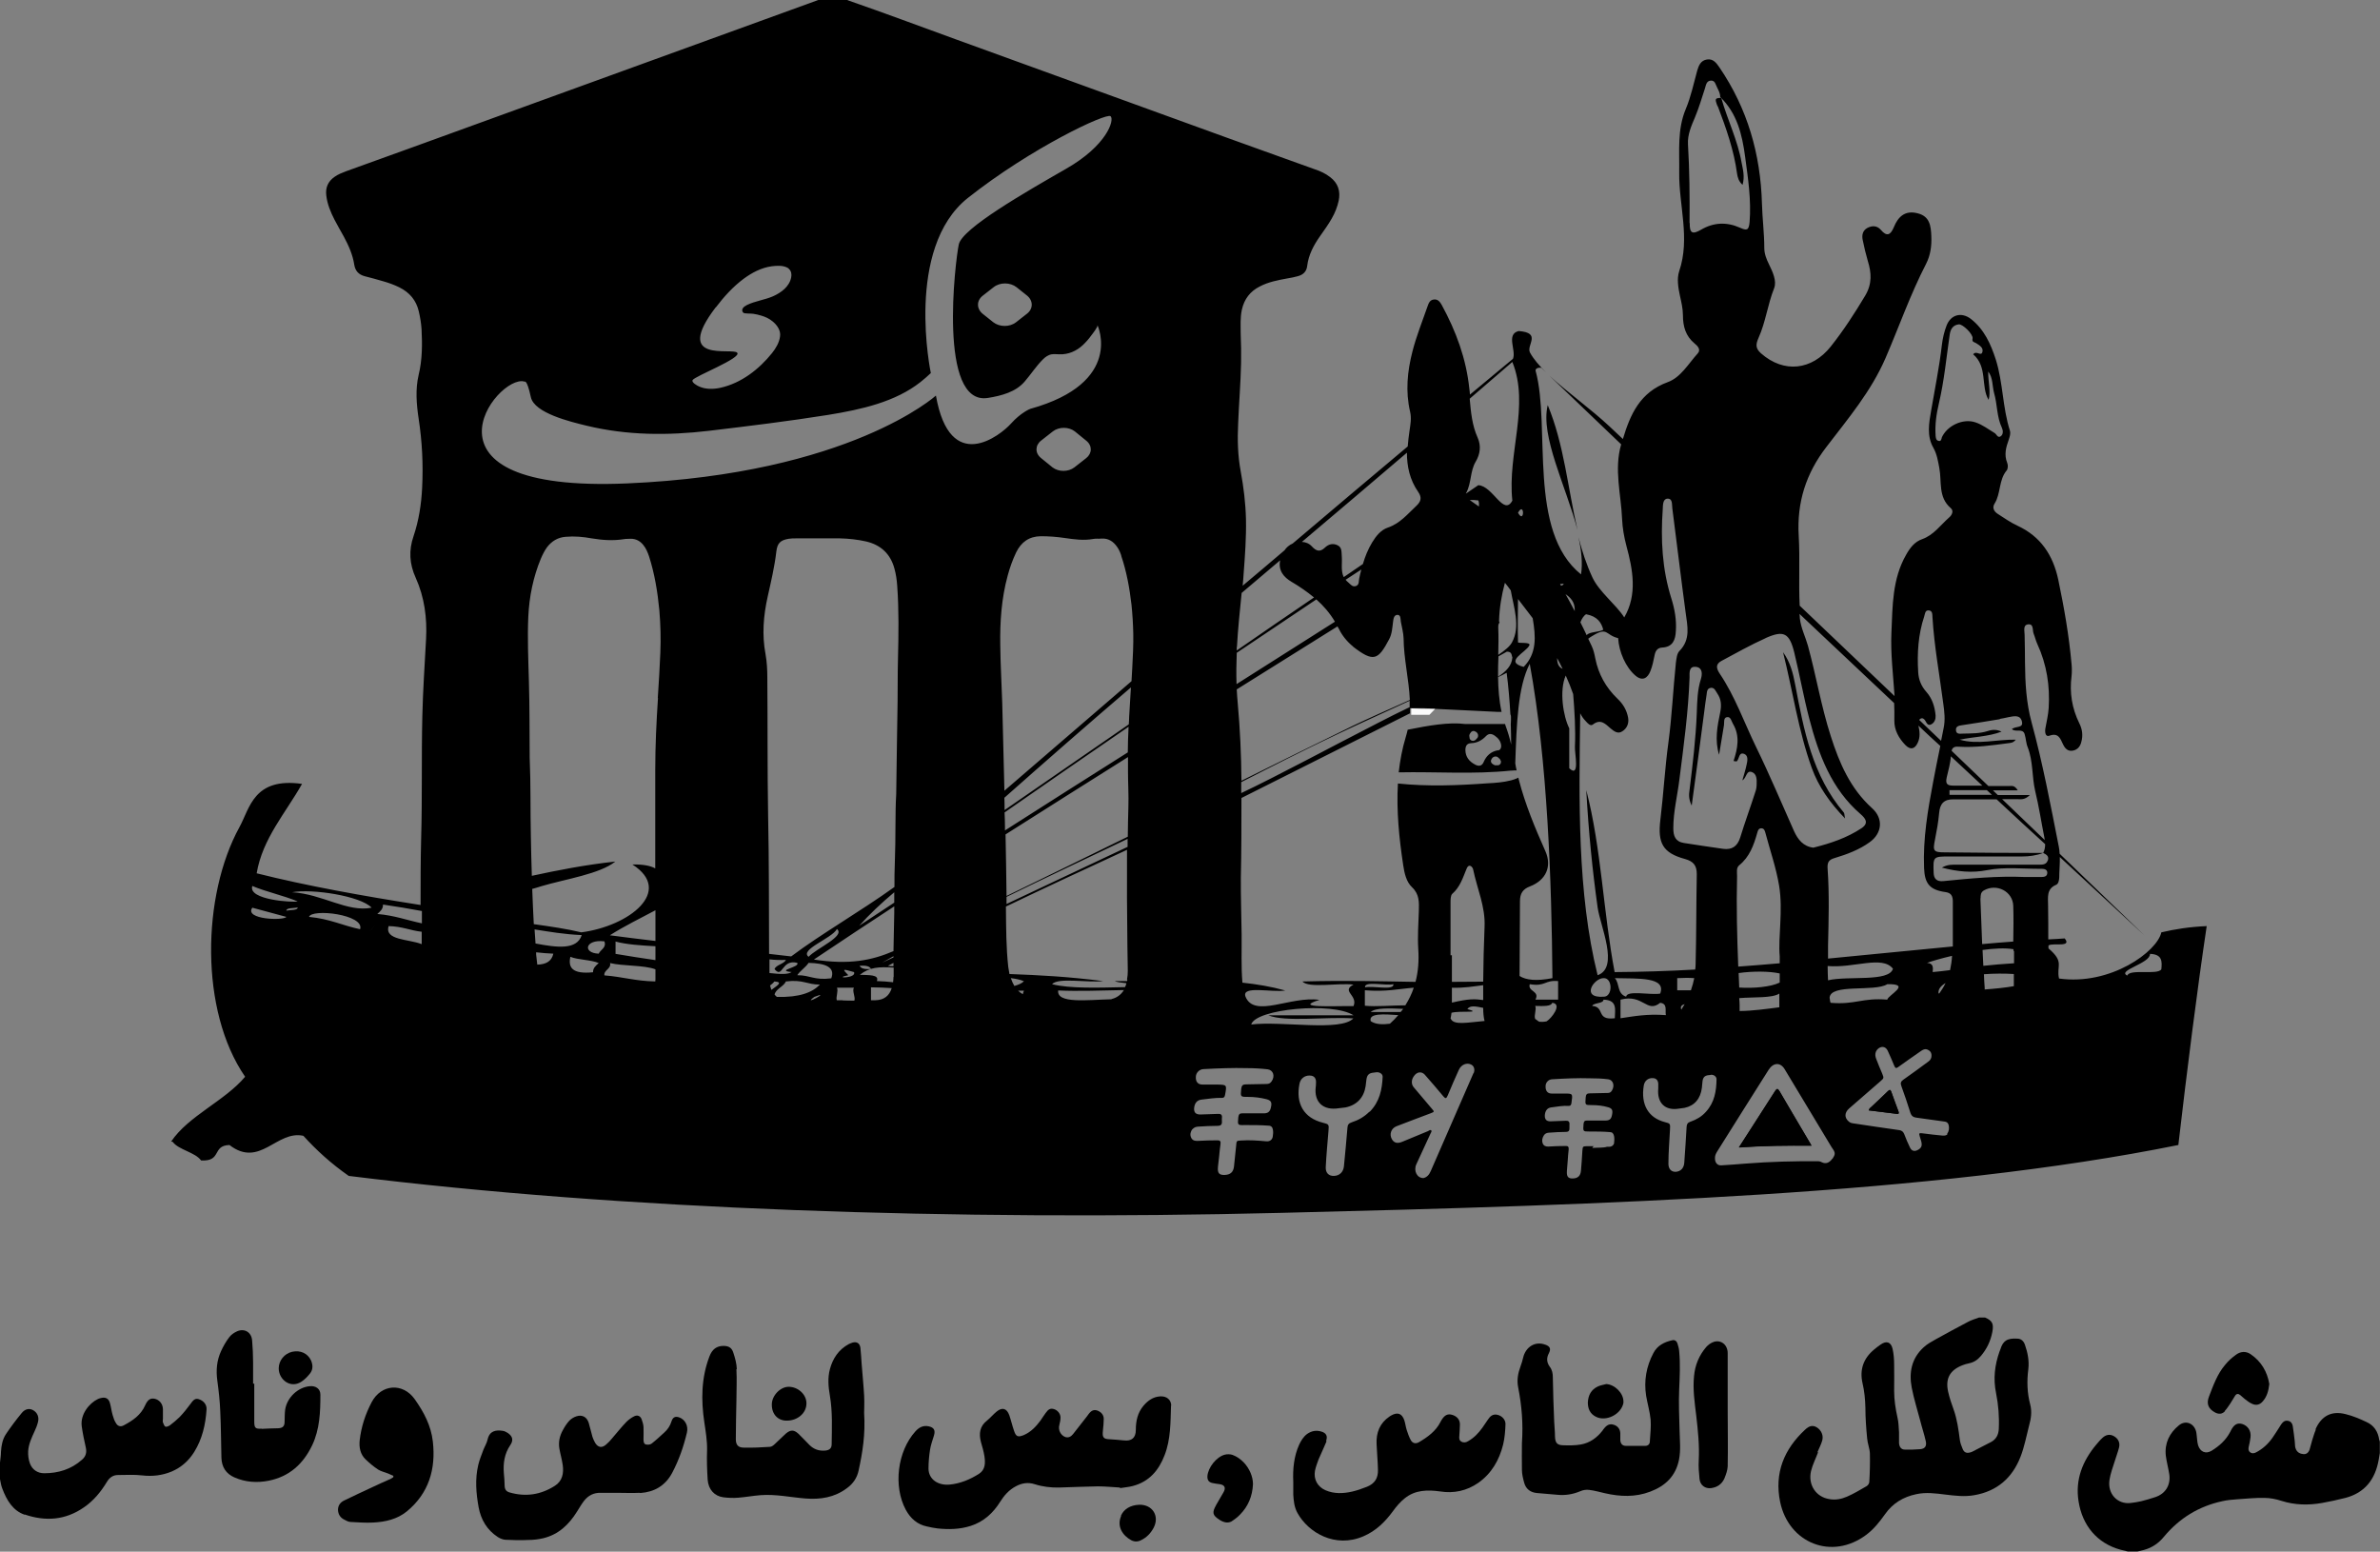 <?xml version="1.0" encoding="UTF-8"?>
<svg id="Layer_2" data-name="Layer 2" xmlns="http://www.w3.org/2000/svg" viewBox="0 0 121.68 79.32">
  <rect x="0" y="0" width="121.68" height="79.32" fill="#808080" stroke="none"/>
  <defs>
    <style>
      .cls-1 {
        fill: #fafafa;
      }

      .cls-2 {
        fill: none;
      }
    </style>
  </defs>
  <g id="Layer_1-2" data-name="Layer 1">
    <g>
      <path class="cls-2" d="M98.89,49.7c.3-.03,.59-.06,.89-.1,.06-.24,.09-.49,.1-.73-.56,.13-1.03,.27-1.28,.36,.34,.03,.32,.25,.29,.47Z"/>
      <path class="cls-2" d="M99.18,50.81s.03,0,.05,0c.12-.17,.23-.34,.32-.53-.25,.14-.39,.32-.36,.54Z"/>
      <path class="cls-2" d="M93.51,49.4c0,.24,0,.49,.02,.73,1.03-.24,3.12,.1,3.32-.59-.54-.7-2.01-.02-3.34-.14Z"/>
      <path class="cls-2" d="M93.61,51.03s.01,.09,.02,.13c0,.04,.01,.07,.03,.12,1.27,.11,1.64-.27,2.9-.16,.03-.23,1.28-.82,0-.79-.66,.41-2.92-.05-2.95,.7Z"/>
      <path class="cls-2" d="M103,46.33c-.02-.74-.87-1.17-1.51-.79-.16,.09-.17,.24-.16,.4,.03,.78,.06,1.56,.09,2.34,.53-.05,1.06-.09,1.59-.13,0-.61,.01-1.22,0-1.82Z"/>
      <path class="cls-2" d="M104.52,43.63c-.35,.13-.71,.18-1.08,.18-1.23,0-2.46,0-3.7,0-.85,0-.85,0-.82,.84,.01,.32,.16,.46,.49,.42,1.39-.14,2.78-.28,4.18-.21,.27,.01,.54,.01,.81,0,.15,0,.33-.01,.33-.22,0-.17-.16-.2-.3-.2-.93,.01-1.86-.1-2.78,.07-.76,.15-1.5,.08-2.31-.13,.3-.17,.55-.15,.79-.15,1.4,0,2.8,0,4.2,0,.17,0,.35,0,.42-.21,.07-.22-.08-.3-.24-.38,0,0,0,0,0,0Z"/>
      <path class="cls-2" d="M99.94,40.88c-.49,0-.7,.23-.74,.7-.04,.45-.12,.91-.21,1.35-.12,.59-.09,.65,.51,.66,1.67,.01,3.34,.02,5.01,.03,.09-.15,.11-.3,.1-.45-.83-.77-1.66-1.53-2.48-2.29-.73,0-1.47,0-2.2,0Z"/>
      <path class="cls-2" d="M88.96,49.77c.01,.25,.02,.49,.03,.74,.74,.05,1.62-.03,2.06-.25,0-.15,0-.31,0-.47-.54-.11-1.4-.11-2.1-.02Z"/>
      <path class="cls-2" d="M103.01,48.54c-.43-.06-.99-.03-1.58,.04,.01,.27,.02,.54,.04,.81,.5-.06,1.01-.11,1.56-.13,0-.21,0-.43,0-.64h-.03s0-.06,0-.09Z"/>
      <path class="cls-2" d="M101.49,49.81c.01,.23,.03,.47,.04,.7,0,.03,0,.05,0,.07,.53-.04,1.05-.08,1.5-.17,0-.21,0-.41,0-.62-.46-.03-1-.03-1.53,.01Z"/>
      <path class="cls-2" d="M78.55,51.12h1.16v-.95c-.7-.06-.63,.29-1.45,.16-.12,.38,.53,.34,.29,.79Z"/>
      <path class="cls-2" d="M83.2,50.97c.04-.35,1.23-.07,1.74-.16,.32-.86-1.12-.76-2.32-.79,.27,.28,.1,.79,.58,.95Z"/>
      <path class="cls-2" d="M82.04,50.97c.48,.03,.48-.97,0-.95-.49,0-1.18,1.03,0,.95Z"/>
      <path class="cls-2" d="M82.04,51.12c0,.21-.51,.14-.58,.32,.68,.05,.17,.75,1.16,.63,0-.42,.16-.93-.58-.95Z"/>
      <path class="cls-2" d="M81.46,58.69c.25-.02,.58,0,.75-.06-.22-.02-.44-.03-.66-.03-.05,.02-.08,.05-.09,.09Z"/>
      <path class="cls-2" d="M79.42,51.28c-.05,.18-.46,.17-.87,.16,.08,.18-.08,.49,0,.67,.03,.02,.06,.04,.1,.06,.04,.02,.08,.05,.12,.07,.09,.01,.21,.01,.37-.02,.26-.14,.83-.89,.29-.95Z"/>
      <path class="cls-2" d="M86.68,50.03c-.24-.03-.53-.03-.87,0v.63h.7c.07-.2,.13-.41,.17-.62Z"/>
      <path class="cls-2" d="M86.2,51.35c-.15,.04-.24,.12-.17,.28,.06-.09,.12-.18,.17-.28Z"/>
      <path class="cls-2" d="M85.23,51.91c-.05-.24,.1-.58-.29-.63-.69,.57-.86-.46-2.03-.16v.95c.7-.1,1.33-.23,2.32-.16Z"/>
      <path class="cls-2" d="M91.04,45.3c-.15-.92-.46-1.8-.7-2.7-.03-.11-.07-.24-.21-.24-.15,0-.18,.13-.21,.24-.18,.62-.39,1.22-.92,1.65-.16,.13-.11,.36-.11,.55-.04,1.54,0,3.09,.06,4.63,.7-.05,1.41-.11,2.12-.17,0-.12,0-.23,0-.35-.09-1.01,.18-2.32-.03-3.61Z"/>
      <path class="cls-2" d="M101.65,40.42h-1.92c0,.08,0,.16,0,.24h2.17c-.09-.08-.17-.16-.26-.24Z"/>
      <path class="cls-2" d="M91.06,51.51c0-.23,0-.46,0-.7,0,0,0,0,0,0-.37,.25-1.31,.18-2.03,.23,0,.12,.01,.23,.02,.35,0,.1,0,.2,0,.3,.61,0,1.41-.11,2.03-.19Z"/>
      <path class="cls-2" d="M79.96,34.21c-.09-.18-.18-.37-.28-.55,0,.29,.09,.47,.28,.55Z"/>
      <path class="cls-2" d="M77.33,30.18c-.11-.14-.21-.27-.3-.39-.17,.63-.29,1.28-.3,1.95,0,.03,.01,.06,.03,.08-.07,.06-.07,.18-.07,.26,.02,.47,0,.94,0,1.41,.36-.24,.62-.47,.72-.65,.44-.82,.08-1.8-.06-2.66Z"/>
      <path class="cls-2" d="M77.68,32.85c0,.06,.67-.03,.58,.16-.18,.36-1.32,.83-.29,1.1,.68-.71,.62-1.55,.46-2.49-.18-.24-.46-.6-.75-.98-.01,.77-.02,1.5,0,2.21Z"/>
      <path class="cls-2" d="M80,29.85c-.06,0-.12,.01-.18,.02,.02,.03,.03,.06,.05,.09,.08-.02,.13-.05,.13-.11Z"/>
      <path class="cls-2" d="M80.11,30.4c.16,.29,.31,.58,.47,.87,.01-.31-.07-.6-.47-.87Z"/>
      <path class="cls-2" d="M75.21,25.58s.02,.01,.02,.02c.15,.1,.29,.21,.44,.31,.01-.11,0-.22-.03-.31-.16-.03-.3-.03-.43-.02Z"/>
      <path class="cls-2" d="M77.39,25.6c-.26-2.4,.9-4.87,0-7.09-.72,.63-1.45,1.26-2.18,1.88,.06,.68,.12,1.36,.41,2,.19,.41,.13,.83-.11,1.23-.29,.48-.21,1.08-.47,1.57,0,.01-.01,.03-.01,.04,.21-.14,.42-.28,.63-.43,.75,.04,1.29,1.61,1.74,.79Z"/>
      <path class="cls-2" d="M80.5,35.51c-.11-.32-.24-.64-.38-.95-.34,.77-.14,2.09,.18,2.7v2.05c.56,.52,.27-.77,.29-1.1,.04-.87-.01-1.83-.09-2.69Z"/>
      <path class="cls-2" d="M100.05,37.35c.02,.22,.22,.17,.36,.17,.42-.01,.84,0,1.26-.13,.23-.07,.48-.09,.71,.03-.69,.26-1.43,.26-2.14,.41,.94,.26,1.87-.02,2.87,0-.15,.17-.28,.16-.39,.18-.84,.11-1.67,.23-2.52,.18-.18-.01-.34,.03-.37,.21,.63,.6,1.26,1.2,1.88,1.8,.35,0,.7,0,1.05,0,.12,0,.27-.06,.45,.22h-1.27c.08,.08,.17,.16,.25,.24h1.64c-.28,.27-.48,.21-.65,.21-.26,0-.51,0-.77,0,.73,.7,1.46,1.4,2.18,2.09,0-.04-.01-.09-.02-.13-.16-.79-.28-1.59-.47-2.38-.17-.74-.1-1.51-.38-2.23-.08-.22-.09-.46-.16-.68-.1-.31-.46-.07-.65-.25,.19-.16,.61-.03,.51-.4-.09-.35-.42-.25-.69-.21-.15,.03-.3,.06-.45,.09-.65,.1-1.3,.2-1.95,.31-.15,.02-.33,.06-.31,.26Z"/>
      <path class="cls-2" d="M76.67,33.56c0,.35-.02,.69-.02,1.04,.42-.26,.71-.57,.73-.97-.07-.12,0-.31-.29-.32-.14,.08-.29,.16-.43,.24Z"/>
      <path class="cls-2" d="M77.68,26.23c.34,.62,.34-.62,0,0h0Z"/>
      <path class="cls-2" d="M92.48,33.04c.42,1.54,.68,3.11,1.17,4.63,.44,1.38,1,2.69,2.11,3.68,.58,.52,.52,1.27-.12,1.74-.54,.39-1.16,.62-1.79,.81-.31,.09-.38,.23-.36,.58,.09,1.3,.06,2.6,.02,3.91,0,.21,0,.43,0,.65,2.12-.2,4.25-.42,6.38-.62,0-.76,0-1.53,0-2.29,0-.27-.06-.45-.38-.49-.79-.1-1.05-.42-1.09-1.23-.06-1.5,.19-2.96,.47-4.43,.12-.6,.24-1.21,.36-1.81-.37-.35-.74-.7-1.12-1.04,.07,.29,.1,.58-.03,.87-.15,.33-.37,.39-.63,.13-.34-.35-.58-.77-.57-1.27,0-.29,0-.59-.01-.88-1.62-1.52-3.23-3.03-4.84-4.56,0,.08,.01,.16,.02,.24,.05,.5,.28,.92,.41,1.38Z"/>
      <path class="cls-2" d="M81.75,46.4c-.26-1.86-.47-3.82-.58-5.99,.77,2.95,.88,6.25,1.45,9.3,1.36,0,2.74-.06,4.12-.13,0-.09,.02-.18,.02-.27,.04-1.54,.03-3.08,.06-4.61,0-.44-.16-.65-.6-.77-1.14-.31-1.41-.81-1.26-2.02,.16-1.31,.23-2.63,.41-3.94,.19-1.35,.25-2.71,.38-4.06,.02-.21,.04-.48,.18-.61,.59-.59,.41-1.27,.32-1.97-.24-1.77-.45-3.55-.68-5.32-.03-.2,.03-.52-.26-.5-.24,.02-.22,.33-.23,.54-.11,1.54-.03,3.07,.44,4.56,.17,.54,.27,1.1,.23,1.67-.03,.45-.17,.81-.69,.84-.23,.01-.34,.14-.39,.36-.06,.28-.11,.58-.22,.84-.14,.37-.4,.55-.76,.24-.5-.42-.86-1.22-.89-1.92-.68-.17-.52-.61-1.34-.1-.07,.04-.13,.09-.19,.13,.06,.13,.12,.25,.18,.38,.09,.2,.14,.41,.18,.62,.16,.81,.54,1.49,1.13,2.06,.28,.27,.48,.59,.55,.98,.05,.29-.06,.55-.31,.7-.23,.14-.41,0-.58-.15-.27-.23-.52-.52-.92-.2-.12,.09-.26-.07-.36-.18-.11-.12-.2-.26-.28-.4-.06,4.37-.16,9.16,.89,13.37,1.12-.39,.13-2.52,0-3.47Z"/>
      <path class="cls-2" d="M99.97,40.2c.48,0,.96,0,1.44,0-.54-.5-1.07-1-1.61-1.5-.03,.37-.14,.72-.21,1.08-.08,.38,.06,.44,.38,.43Z"/>
      <path class="cls-2" d="M101.08,21.59c.36,.12,.65,.35,.97,.54,.11,.06,.15,.29,.32,.17,.14-.1,.12-.3,.06-.43-.27-.56-.23-1.19-.4-1.78-.1-.36-.05-.76-.3-1.1-.01,.52,.14,1.04,.02,1.45-.41-.68-.04-1.69-.79-2.33,.17-.2,.4,.13,.47-.11,.07-.23-.15-.35-.32-.46-.09-.06-.23-.04-.18-.24,.05-.21-.51-.75-.71-.72-.3,.04-.42,.26-.46,.53-.17,1.17-.28,2.35-.55,3.5-.13,.55-.21,1.09-.17,1.66,0,.12,.01,.26,.17,.27,.11,.01,.12-.1,.15-.17,.26-.64,1.09-1.03,1.74-.81Z"/>
      <path class="cls-2" d="M99.02,36.61c.01,.17-.04,.35-.21,.44-.2,.11-.25-.08-.33-.2-.06-.09-.15-.15-.25-.07-.02,.01-.03,.03-.05,.05,.37,.36,.75,.72,1.12,1.07,.04-.22,.09-.43,.13-.65,.09-.42,.03-.85-.02-1.27-.2-1.46-.46-2.92-.55-4.39,0-.14,.01-.34-.2-.36-.18-.01-.18,.18-.22,.3-.32,.93-.38,1.89-.31,2.86,.02,.37,.15,.72,.42,1.01,.3,.33,.43,.76,.47,1.21Z"/>
      <path class="cls-2" d="M85.63,42.35c0,.39,.1,.69,.54,.76,.67,.1,1.34,.21,2.01,.3,.45,.06,.73-.13,.87-.58,.24-.78,.52-1.55,.77-2.32,.04-.13,.06-.27,.07-.4,0-.24,.01-.52-.23-.62-.31-.13-.27,.29-.5,.42,.08-.29,.16-.52,.21-.77,.04-.21,.11-.49-.11-.58-.29-.12-.25,.26-.39,.38-.02,.01-.06,0-.16-.02,.2-.64,.34-1.29-.03-1.9-.08-.14-.11-.39-.32-.34-.17,.04-.12,.26-.14,.41-.08,.5-.17,1.01-.25,1.51-.23-.75-.09-1.47,.06-2.18,.07-.34,.05-.65-.15-.95-.09-.13-.13-.31-.33-.29-.2,.02-.2,.21-.22,.36-.04,.29-.08,.58-.12,.87-.21,1.55-.42,3.1-.64,4.79-.17-.35-.13-.59-.11-.8,.17-1.31,.32-2.62,.37-3.94,.02-.58,.03-1.17,.21-1.73,.08-.26,.08-.57-.23-.62-.37-.06-.32,.3-.33,.54-.05,1.75-.3,3.48-.52,5.22-.1,.83-.3,1.64-.31,2.48Z"/>
      <path class="cls-2" d="M82.04,32.21c-.1-.37-.3-.68-.87-.79-.11,.05-.23,.22-.29,.41,.11,.22,.21,.44,.32,.66,.12-.18,.63-.15,.85-.28Z"/>
      <path class="cls-2" d="M87.98,34.46c.79,1.16,1.24,2.5,1.86,3.75,.69,1.41,1.3,2.86,1.94,4.3,.2,.45,.48,.8,.99,.85,.88-.22,1.73-.5,2.47-1,.38-.25,.18-.5-.05-.71-1.5-1.29-2.15-3.05-2.63-4.89-.29-1.11-.49-2.24-.76-3.35-.25-1.02-.53-1.18-1.48-.76-.77,.35-1.52,.77-2.27,1.17-.31,.16-.24,.4-.08,.64Zm3.79,.54c.44,2.34,.88,4.67,2.49,6.55,.03,.03,.02,.1,.06,.31-.79-.83-1.36-1.65-1.71-2.59-.7-1.92-.98-3.94-1.47-5.92,.36,.49,.51,1.07,.62,1.65Z"/>
      <path class="cls-2" d="M89.02,11.67c.34,.15,.45,.15,.49-.29,.09-1.13-.08-2.24-.23-3.35-.15-1.11-.41-2.21-1.27-3.04,0,0,0,0,0,0h0s0,0,0,0c0,0,0,0,0,0,.31,1.11,.83,2.16,1.04,3.31,.06,.36,.16,.72,.05,1.14-.19-.17-.25-.37-.28-.57-.16-1.2-.57-2.33-.99-3.46-.15-.4-.14-.41,.19-.43,0,0,0,0,0-.01,0,0,0,0,0,0,0-.18-.07-.34-.16-.49-.08-.15-.1-.36-.33-.35-.22,.02-.23,.22-.29,.39-.17,.5-.31,1-.51,1.48-.19,.45-.38,.89-.36,1.39,.08,1.34,.1,2.68,.08,4.02,0,.52,.13,.6,.58,.34,.65-.38,1.32-.4,1.99-.1Z"/>
      <path class="cls-2" d="M40.21,50.18c-.11,.27-.53,.38-.58,.68,.03,.04,.07,.08,.11,.11,1.18,.03,1.82-.23,2.2-.63-.68,0-.86-.27-1.74-.16Z"/>
      <path class="cls-2" d="M41.66,50.97c-.7,.53,.97-.38,0,0h0Z"/>
      <path class="cls-2" d="M33.22,28.43c-.07-.21-.15-.4-.29-.57-.17-.21-.37-.33-.64-.32-.12,0-.23,0-.35,.02-.55,.09-1.1,.05-1.65-.04-.44-.08-.88-.12-1.33-.08-.4,.03-.71,.22-.95,.53-.14,.18-.24,.38-.32,.59-.4,.94-.6,1.93-.64,2.95-.05,1.1,0,2.2,.03,3.3,.04,1.34,.03,2.69,.04,3.92,.07,1.41,.03,2.7,.06,4,.01,.68,.03,1.36,.05,2.04,1.33-.29,2.71-.56,4.27-.73-.8,.64-2.53,.89-3.78,1.26-.16,.05-.31,.09-.47,.14,.02,.6,.04,1.2,.08,1.8,.85,.12,1.68,.25,2.43,.42,2.45-.31,4.74-2.1,2.61-3.47,.54-.01,.91,.06,1.17,.2,0-1.68,0-3.36,0-5.04,0-1.23,.06-2.45,.14-3.68,.05-.77,.1-1.54,.13-2.31,.03-.73,.01-1.45-.05-2.17-.08-.94-.24-1.86-.53-2.77Z"/>
      <path class="cls-2" d="M39.62,50.18c-.05,.08-.13,.14-.21,.2,.02,.08,.04,.16,.07,.23,.24-.19,.65-.4,.15-.43Z"/>
      <path class="cls-2" d="M41.37,49.23c-.15,.23-.43,.4-.58,.63,.68,0,.86,.27,1.74,.16,.22-.59-.33-.77-1.16-.79Z"/>
      <path class="cls-2" d="M40.5,49.7c-.84-.09,.45-.25,.29-.47-.82-.21-.73,.84-1.16,.32,.07-.22,.48-.27,.58-.47-.33,.01-.59,0-.84-.03,0,.23,0,.45,0,.68,0,.01,0,.02,0,.03,.53,.06,.95,.08,1.13-.05Z"/>
      <path class="cls-2" d="M43.98,49.86c.46,.02,1.01-.02,.87,.32,.3,.01,.57,.03,.83,.06,.01-.09,.03-.18,.02-.27,0-.16,0-.31,0-.47-.76-.04-1.22-.03-1.73,.37Z"/>
      <path class="cls-2" d="M43.69,49.7c-.6-.18-.62-.17-.29,.16-.84,.18,.45,.17,.29-.16Z"/>
      <path class="cls-2" d="M42.82,47.5c-.28,.49-1.93,1.04-1.45,1.42,.39-.42,1.9-1.06,1.45-1.42Z"/>
      <path class="cls-2" d="M43.69,50.49h-.87c.07,.17-.07,.46-.01,.64,.1,0,.21,0,.31,0,.2,0,.4,0,.6,.01,.07-.18-.13-.5-.02-.66Z"/>
      <path class="cls-2" d="M44.56,51.15c.08,0,.16,0,.24,0,.44-.01,.71-.23,.83-.62-.35-.02-.7-.03-1.06-.04v.66Z"/>
      <path class="cls-2" d="M75.22,44.29c-.1-.04-.16,.07-.19,.15-.18,.46-.33,.94-.73,1.28-.09,.08-.09,.3-.09,.46,0,.89,0,1.79,0,2.68,.02,0,.05,0,.07,0,0,.45,0,.91,0,1.36,.51,0,1.04,0,1.6-.01,0-.93,.02-1.86,.07-2.79,.05-1.03-.38-1.95-.58-2.92-.02-.08-.09-.17-.15-.2Z"/>
      <path class="cls-2" d="M29.75,47.81c-.91-.04-1.64-.18-2.41-.29,.01,.24,.03,.49,.05,.73,1.11,.21,2.12,.33,2.36-.43Z"/>
      <path class="cls-2" d="M110.51,49.55c.04-.39,.05-.76-.58-.79,.01,.49-1.71,.85-1.16,1.1,.12-.35,1.54,0,1.74-.32Z"/>
      <path class="cls-2" d="M72.15,36.54v-.07l-8.62,4.33c0,1.35,0,2.71-.03,4.06-.02,.97,.02,1.93,.04,2.9,.01,.83-.03,1.66,.04,2.48,.75,.08,1.47,.2,2.19,.4-.66,.11-2.27-.28-2.03,.32,.45,1.11,2.29-.05,3.78,.16-1.42,.44,.75,.29,1.74,.32,.24-.57-.65-.76,0-1.1-.79-.1-2.31,.2-2.61-.16,2.24-.06,3.94,0,5.78,.02,.13-.53,.18-1.09,.14-1.69-.04-.64,.02-1.28,.03-1.93,.01-.44,.04-.85-.35-1.22-.29-.27-.39-.72-.45-1.13-.21-1.38-.35-2.79-.27-4.17,1.52,.16,3.05,.1,4.58-.01,.4-.03,.81-.05,1.2-.15,.07-.02,.13-.03,.2-.06,.02,0,.04,0,.05-.02,.04-.02,.09-.03,.13-.06,0,.03,.02,.07,.02,.1,.33,1.26,.83,2.46,1.36,3.66,.35,.79,.02,1.49-.79,1.8-.38,.14-.51,.37-.51,.76,0,1.27-.01,2.55-.02,3.82,.33,.21,.86,.27,1.68,.11-.05-4.91-.25-11.11-1.16-16.07-.6,1.18-.67,3.05-.74,5.09,.02,.12,.05,.24,.07,.36-.03,0-.06,0-.09,0-.01,0-.03,0-.04,0-.05,0-.11,0-.16,.01-1.91,.2-3.83,.05-5.74,.09,.07-.61,.18-1.21,.36-1.8,.04-.13,.07-.25,.1-.38,1.05-.22,2.11-.41,2.95-.29,.83,0,1.43,0,2.03,0,.02,.04,.03,.09,.04,.13,.11,.3,.2,.61,.27,.92,0-.36,0-.71-.02-1.06,.07-.02,.12-.07,.13-.2,0-.12-.06-.22-.15-.29-.04-.71-.09-1.42-.19-2.12-.15,.07-.3,.14-.44,.22,0,.59,.05,1.19,.18,1.78-.06,0-.13,0-.19,0-1.09-.06-2.19-.11-3.28-.16l-.28,.3h-.93Z"/>
      <path class="cls-2" d="M27.42,48.79c.01,.18,.03,.36,.06,.53,.42-.01,.73-.15,.82-.56-.31-.02-.6-.04-.88-.07,0,.04,0,.07,0,.11Z"/>
      <path class="cls-2" d="M30.33,49.7c-.01-.22,.14-.35,.29-.47-.38-.16-1.07-.15-1.45-.32-.12,.54,.09,.9,1.16,.79Z"/>
      <path class="cls-2" d="M31.49,48.76c.66,.12,1.34,.23,2.04,.32,0-.24,0-.48,0-.71-.75-.04-1.49-.09-2.04-.24v.63Z"/>
      <path class="cls-2" d="M30.91,49.86c.93,.07,1.57,.3,2.6,.31,0-.04,.01-.09,.01-.13v-.5c-.57-.22-1.66-.15-2.32-.32,.07,.3-.33,.35-.29,.63Z"/>
      <path class="cls-2" d="M30.91,48.13c-.99-.12-1.13,.6-.29,.63,.09-.21,.41-.3,.29-.63Z"/>
      <path class="cls-2" d="M33.53,48.11c0-.52,0-1.05,0-1.57-.79,.42-1.62,.82-2.33,1.28,.77,.1,1.55,.2,2.33,.29Z"/>
      <path class="cls-2" d="M51.42,41.43c2.11-1.46,4.23-2.92,6.35-4.38,0-.14,0-.27,.02-.41,.03-.5,.06-.99,.09-1.49-2.2,1.9-4.37,3.78-6.47,5.64,0,.21,0,.42,.01,.63Z"/>
      <path class="cls-2" d="M54.15,50.65c-.07,.68,1.49,.48,2.73,.45,.28-.08,.49-.23,.63-.46-1.15,.02-2.34,.07-3.36,.02Z"/>
      <path class="cls-2" d="M69.84,51.44c.57,.06,1.38-.02,2.07-.02,.18-.29,.32-.58,.43-.9-.79,.07-1.41,.22-2.49,.13v.79Z"/>
      <path class="cls-2" d="M57.69,43.46c-2.08,.96-4.15,1.92-6.19,2.9,0,.04,0,.08,0,.12,.01,.99,.01,1.99,.12,2.98,.01,.13,.03,.24,.06,.35,1.59,.06,2.95,.13,4.79,.36-.79,.1-2.31-.2-2.61,.16,.91,.23,2.34,.18,3.73,.15,.03-.06,.05-.13,.07-.2-.29-.03-.51-.06-.6-.11,.21,0,.42,0,.63,0,0-.02,.01-.04,.02-.07,.03-.15,.04-.3,.04-.45,0-.42-.02-.84-.02-1.26,0-1.64-.03-3.28-.02-4.92Z"/>
      <path class="cls-2" d="M44.56,49.55c-.06-.12-.24-.18-.58-.16,.06,.12,.24,.18,.58,.16Z"/>
      <path class="cls-2" d="M64.03,52.38c1.59-.19,4.59,.39,5.23-.32-1.36-.1-3.48,.21-4.36-.16h4.36c-1.06-.69-5.01-.33-5.23,.47Z"/>
      <path class="cls-2" d="M71.29,50.34c-.42,.09-1.5-.18-1.45,.16,.42-.09,1.5,.18,1.45-.16Z"/>
      <path class="cls-2" d="M70.13,52.23c.25,.17,.61,.19,.98,.13,.16-.14,.3-.29,.43-.44-.74-.04-1.53-.11-1.41,.31Z"/>
      <path class="cls-2" d="M75.07,51.6c.8,.23-.36,.07-.81,.19-.01,.11-.03,.21-.05,.3,.15,.36,.88,.19,1.73,.12-.04-.2-.06-.42-.07-.67-.37-.08-.66-.14-.81,.06Z"/>
      <path class="cls-2" d="M71.66,51.75c.04-.05,.09-.11,.13-.16-.71-.03-1.41-.06-1.66,.16h1.53Z"/>
      <path class="cls-2" d="M51.44,42.26c0,.07,0,.14,0,.2,2.08-1.34,4.18-2.66,6.28-3.99,0-.44,.02-.88,.04-1.32-2.14,1.47-4.25,2.94-6.34,4.38,0,.24,0,.48,.02,.72Z"/>
      <path class="cls-2" d="M51.91,50.42c.22-.06,.39-.13,.49-.24-.18-.08-.41-.13-.67-.16,.05,.15,.1,.29,.18,.4Z"/>
      <path class="cls-2" d="M45.72,48.64c.01-.65,.03-1.31,.04-1.96,0-.11,0-.22,0-.33-1.38,.9-2.75,1.81-4.11,2.72,1.83,.28,2.97,.04,4.07-.43Z"/>
      <path class="cls-2" d="M43.98,47.34c.59-.39,1.19-.78,1.79-1.18,0-.18,0-.35,0-.53-.67,.56-1.27,1.13-1.79,1.71Z"/>
      <path class="cls-2" d="M45.72,49.41c0-.05,0-.11,0-.16-.09,.05-.19,.1-.28,.15,.08,.02,.17,.02,.28,.02Z"/>
      <path class="cls-2" d="M45.72,48.96s0-.04,0-.06c-.19,.11-.39,.22-.58,.33,.19-.09,.39-.18,.58-.27Z"/>
      <path class="cls-2" d="M52.34,50.84c.02-.05,.04-.12,.06-.19-.08,0-.18,0-.3,0,.07,.07,.15,.13,.24,.18Z"/>
      <path class="cls-2" d="M57.7,42.9c-2.09,1-4.18,1.99-6.2,2.97,0,.12,0,.24,0,.36,2.06-.97,4.13-1.95,6.19-2.92,0-.14,0-.27,0-.41Z"/>
      <path class="cls-2" d="M57.73,41.29c.02-.61-.01-1.22-.02-1.83,0-.24,0-.49,0-.73-2.1,1.32-4.19,2.64-6.27,3.96,.02,1.05,.04,2.09,.05,3.14,2.15-1.04,4.2-2.04,6.2-3.03,0-.5,.02-1.01,.03-1.51Z"/>
      <path class="cls-2" d="M45.78,29.1c-.21-.75-.69-1.21-1.44-1.39-.44-.1-.9-.15-1.35-.16-.75-.02-1.5,0-2.24,0-.12,0-.25,0-.37,.02-.43,.07-.59,.22-.64,.66-.09,.78-.28,1.53-.44,2.29-.22,.98-.29,1.96-.11,2.96,.07,.39,.09,.78,.09,1.18,.01,2.34,0,4.68,.04,7.01,.04,2.37,.04,4.75,.05,7.12,.38,.04,.76,.09,1.13,.13,1.49-1.13,3.57-2.32,5.28-3.55,0-.42,0-.84,.02-1.27,.05-1.25,.01-2.51,.07-3.48,.03-1.76,.05-3.23,.07-4.71,.01-.73,0-1.47,.02-2.2,.03-1.24,.06-2.49-.04-3.73-.02-.29-.06-.59-.14-.87Z"/>
      <path class="cls-2" d="M75.87,51.13c0-.25,0-.51,0-.76-.5,.06-.95,.15-1.6,.13,0,.25,0,.5,0,.75,.86-.19,1.15-.19,1.59-.13Z"/>
      <path class="cls-2" d="M21.57,46.57c-.64-.12-1.3-.23-1.99-.33,.01,.22-.14,.35-.29,.47,.9,.08,1.52,.32,2.28,.48,0-.21,0-.42,0-.63Z"/>
      <path class="cls-2" d="M21.55,48.26c0-.21,0-.42,0-.63-.61-.07-.98-.27-1.69-.29-.23,.73,1.03,.66,1.68,.92Z"/>
      <path class="cls-2" d="M19,47.5c.09-.1,.15-.17,.19-.21-.09,.1-.27,.3-.32,.35,.02-.02,.05-.06,.13-.14Z"/>
      <path class="cls-2" d="M15.22,46.08c-.71-.3-1.61-.49-2.32-.79-.24,.72,2.11,.84,2.32,.79Z"/>
      <path class="cls-2" d="M14.93,45.61c1.55,.09,2.83,1.04,4.07,.79-.56-.59-3.04-.97-4.07-.79Z"/>
      <path class="cls-2" d="M32.13,24.74c11.37-.49,15.79-4.49,15.79-4.49,.72,4.1,3.31,2.02,3.83,1.44s.99-.76,.99-.76c4.82-1.35,3.44-4.28,3.44-4.28,.03,.1-.26,.45-.32,.53-.13,.18-.27,.34-.43,.49-.32,.29-.74,.48-1.2,.47-.13,0-.26-.03-.39,0-.18,.03-.32,.14-.45,.26-.35,.35-.61,.75-.93,1.13-.45,.54-1.18,.73-1.88,.84-2.57,.42-1.67-7.03-1.49-7.85s3.39-2.66,5.48-3.86c2.09-1.2,2.5-2.5,2.28-2.69s-4.06,1.6-7.3,4.18c-3.25,2.57-1.89,8.95-1.89,8.95-.17,.16-.34,.31-.53,.46-1.28,1.01-3,1.4-4.73,1.68-2.01,.32-4.06,.57-6.07,.81-2.12,.25-4.21,.24-6.27-.26-.82-.2-2.68-.64-2.85-1.46-.21-.98-.33-.78-.33-.78-1.41-.37-6.11,5.7,5.26,5.21Z"/>
      <path class="cls-2" d="M35.47,19.44c-.06,.12,.25,.28,.32,.32,.34,.16,.75,.15,1.11,.07,1.08-.24,1.97-.95,2.63-1.77,.2-.25,.36-.53,.41-.85,.04-.3-.15-.59-.39-.78-.17-.13-.37-.22-.58-.29-.13-.04-.27-.07-.4-.09-.1-.02-.43,0-.5-.05,0,0-.23-.19,.18-.4,.4-.2,.9-.26,1.32-.44,.43-.19,.85-.5,.94-.97,.03-.16,0-.31-.1-.42-.03-.03-.07-.06-.12-.09-.23-.11-.52-.1-.77-.06-.53,.07-1.02,.33-1.44,.64-.55,.41-1.01,.92-1.42,1.46-2.21,2.9,.86,2.04,1.1,2.32,.24,.28-2.18,1.21-2.28,1.4Z"/>
      <path class="cls-2" d="M14.64,46.55c.23-.04,.57,0,.58-.16-.23,.04-.57,0-.58,.16Z"/>
      <path class="cls-2" d="M15.8,46.87c1.08,.1,1.7,.44,2.61,.63,.24-.75-2.48-1.07-2.61-.63Z"/>
      <path class="cls-2" d="M14.64,46.87c-.59-.15-1.15-.32-1.74-.47-.42,.61,1.63,.68,1.74,.47Z"/>
      <path class="cls-2" d="M69.56,29.59c.03-.16,.07-.31,.11-.47-.27,.18-.54,.35-.81,.53,.04,.05,.08,.09,.13,.13,.12,.1,.22,.25,.41,.18,.16-.07,.13-.24,.15-.37Z"/>
      <path class="cls-2" d="M70.54,36.96c.54-.28,1.04-.52,1.5-.75,.04-.02,.08-.04,.11-.05,0-.11,0-.22,0-.33-1.25,.57-2.52,1.14-3.76,1.74-1.64,.78-3.25,1.6-4.85,2.42,0,.07,0,.15,0,.22,0,.11,0,.23,0,.34,1.84-.87,4.69-2.41,7-3.59Z"/>
      <path class="cls-2" d="M67.82,27.99c.18-.17,.41-.23,.64-.12,.23,.11,.2,.35,.22,.56,.03,.36-.07,.75,.1,1.07,.33-.22,.66-.45,.98-.67,.12-.38,.26-.75,.47-1.1,.2-.33,.45-.64,.8-.76,.63-.21,1.01-.7,1.47-1.12,.22-.2,.29-.4,.09-.7-.43-.63-.58-1.31-.58-2.02-1.78,1.52-3.57,3.04-5.37,4.56,.2,.01,.37,.09,.51,.23,.23,.24,.42,.29,.67,.06Z"/>
      <path class="cls-2" d="M66.1,29.75c-.39-.23-.7-.57-.58-1.1,0,0,0,0,0,0-.66,.56-1.32,1.12-1.97,1.67-.09,.92-.18,1.84-.24,2.76,0,.06,0,.12,0,.18,1.32-.9,2.64-1.8,3.95-2.71-.35-.3-.74-.56-1.15-.8Z"/>
      <path class="cls-2" d="M68.5,32.16s-.04-.08-.07-.12c-1.72,1.08-3.43,2.15-5.15,3.22,.01,.23,.03,.47,.05,.7,.12,1.32,.18,2.64,.19,3.97,1.87-.93,3.76-1.86,5.72-2.82,.71-.35,1.77-.81,2.89-1.31-.05-1.06-.31-2.09-.32-3.16,0-.28-.09-.56-.14-.84-.02-.14,0-.35-.17-.35-.19,0-.21,.22-.23,.37-.03,.3-.05,.6-.2,.88-.55,1.06-.78,1.19-1.85,.37-.3-.23-.57-.56-.73-.91Z"/>
      <path class="cls-2" d="M76.5,37.62c-.16-.11-.32-.15-.47,.01-.21,.22-.45,.35-.76,.36-.23,0-.3,.16-.29,.36,.01,.35,.2,.58,.49,.73,.18,.1,.35,.09,.44-.12,.14-.33,.38-.54,.73-.61,.12-.02,.18-.12,.16-.25-.02-.21-.14-.37-.31-.49Z"/>
      <path class="cls-2" d="M75.29,37.87s.08,.03,.12,.02c.04,0,.09-.04,.12-.07,.03-.03,.05-.05,.08-.09,.03-.04,.04-.1,.03-.14,0-.05-.03-.09-.06-.12-.03-.03-.07-.06-.11-.07-.04-.01-.09-.01-.13,0-.05,.03-.06,.05-.08,.07-.02,.03-.03,.05-.05,.08-.01,.03-.02,.05-.02,.07,0,.04,0,.06,0,.06,0,0,0,.02,0,.06,0,.02,.01,.04,.02,.07,.01,.03,.04,.05,.07,.07Z"/>
      <path class="cls-2" d="M76.5,38.7s-.09,.03-.12,.06c-.03,.03-.06,.07-.07,.11-.01,.04-.01,.09,0,.13,.03,.05,.05,.06,.07,.08,.03,.02,.05,.03,.08,.05,.03,.01,.05,.02,.07,.02,.04,0,.06,0,.06,0,0,0,.02,0,.06,0,.02,0,.04-.01,.07-.02,.02-.01,.05-.04,.07-.07,.02-.03,.03-.08,.02-.12,0-.04-.04-.09-.07-.12-.03-.03-.05-.05-.09-.08-.04-.03-.1-.04-.14-.03Z"/>
      <path class="cls-2" d="M72.64,36.23l.72,.02c-.19,0-.38-.02-.57-.03-.04,0-.09,0-.13,0h-.03Z"/>
      <path class="cls-2" d="M55.94,27.55c-.49,.1-.97,.03-1.46-.05-.41-.06-.81-.09-1.22-.09-.6,0-1.01,.3-1.26,.83-.18,.38-.32,.78-.43,1.18-.32,1.17-.4,2.36-.38,3.57,.01,.98,.07,1.95,.1,2.93,.05,1.48,.08,2.95,.11,4.43,0,.02,0,.05,0,.07,2.13-1.84,4.3-3.71,6.5-5.6,.01-.24,.03-.47,.04-.71,.03-.57,.06-1.15,.05-1.72-.01-.49-.03-.98-.09-1.47-.09-.86-.25-1.7-.53-2.52-.06-.16-.12-.32-.22-.46-.19-.28-.44-.44-.79-.42-.14,0-.29-.01-.43,.02Z"/>
      <path class="cls-2" d="M67.37,30.65c-1.36,.91-2.72,1.82-4.07,2.73-.02,.53-.03,1.06-.01,1.59,1.68-1.06,3.36-2.12,5.03-3.19-.26-.44-.58-.81-.95-1.14Z"/>
      <path d="M96.69,55.8c-.04-.11-.08-.1-.16-.03-.27,.27-.55,.53-.83,.79-.06,.05-.13,.09-.16,.2,.49,.06,.97,.12,1.45,.18,.1,.01,.09-.05,.07-.13-.12-.34-.25-.67-.37-1.01Z"/>
      <path d="M90.96,55.76c-.08-.13-.12-.12-.21,.01-.49,.76-.98,1.52-1.47,2.29-.12,.18-.24,.37-.38,.59,1.27-.09,2.49-.1,3.71-.09-.03-.05-.04-.08-.06-.11-.53-.9-1.07-1.79-1.59-2.7Z"/>
      <path d="M8.83,58.37c.3,.41,1.15,.53,1.45,.95,1.08,.06,.54-.76,1.45-.79,1.56,1.2,2.41-.77,3.78-.47,.67,.74,1.43,1.43,2.32,2.05,13.9,1.73,30.96,2.3,47.64,1.89,16.77-.41,33.41-.94,45.9-3.47,.43-3.72,.97-7.99,1.45-11.19-.9,.04-1.64,.16-2.32,.32-.21,.98-2.59,2.73-5.23,2.36-.15-.66,.3-.83-.54-1.54,0-.05,0-.1,0-.15,.22-.15,1.22,.12,.83-.36-.28,.02-.56,.04-.84,.05,0-.58,0-1.17-.01-1.75,0-.4-.09-.83,.41-1.04,.12-.05,.15-.22,.16-.36,0-.35,.04-.71,.03-1.06,1.44,1.33,2.88,2.67,4.32,4-1.43-1.38-2.88-2.77-4.33-4.17,0-.12-.02-.24-.04-.35-.42-2.13-.82-4.26-1.39-6.35-.28-1.03-.33-2.03-.34-3.05,0-.48-.01-.95-.02-1.43,0-.2-.09-.49,.15-.54,.33-.06,.24,.29,.31,.47,.07,.17,.11,.36,.19,.53,.48,1.04,.65,2.14,.58,3.27-.02,.35-.11,.7-.17,1.05-.03,.18,0,.44,.2,.37,.46-.17,.56,.13,.7,.43,.1,.21,.24,.38,.51,.33,.25-.05,.38-.23,.43-.45,.09-.32,.05-.64-.1-.94-.38-.77-.51-1.57-.4-2.42,.02-.2,.02-.41,0-.61-.13-1.46-.38-2.89-.68-4.32-.27-1.26-.9-2.21-2.09-2.76-.35-.16-.67-.39-1-.6-.19-.12-.3-.31-.17-.52,.33-.52,.21-1.21,.62-1.7,.07-.08,.08-.28,.03-.39-.17-.42-.06-.8,.08-1.19,.05-.15,.1-.3,.06-.45-.38-1.18-.35-2.45-.72-3.63-.26-.81-.6-1.56-1.28-2.09-.49-.37-1.03-.21-1.24,.34-.12,.31-.2,.65-.24,.99-.13,1.13-.36,2.24-.55,3.36-.11,.63-.23,1.3,.11,1.89,.19,.34,.24,.68,.31,1.05,.13,.69-.07,1.48,.58,2.04,.17,.14,.07,.36-.09,.49-.44,.39-.78,.89-1.37,1.1-.38,.13-.62,.44-.82,.8-.71,1.24-.69,2.61-.75,3.96-.05,1.09,.09,2.17,.16,3.26-1.61-1.54-3.23-3.08-4.85-4.62-.06-1.19,.02-2.38-.05-3.57-.1-1.71,.37-3.19,1.42-4.55,1.1-1.44,2.28-2.83,3.02-4.54,.69-1.6,1.27-3.26,2.07-4.81,.23-.45,.29-.92,.27-1.41-.02-.54-.08-1.03-.71-1.18-.63-.16-.99,.17-1.21,.72-.16,.38-.35,.5-.66,.13-.19-.22-.44-.23-.69-.1-.24,.13-.29,.37-.24,.61,.07,.36,.16,.72,.26,1.07,.19,.61,.23,1.17-.13,1.78-.54,.9-1.1,1.77-1.76,2.6-.97,1.22-2.4,1.38-3.57,.35-.29-.26-.27-.46-.12-.8,.36-.8,.46-1.69,.79-2.52,.15-.37-.07-.84-.26-1.23-.13-.26-.24-.54-.24-.83,0-.76-.1-1.51-.12-2.27-.07-2.53-.74-4.86-2.17-6.96-.16-.23-.32-.46-.64-.41-.32,.05-.42,.3-.5,.57-.18,.65-.32,1.33-.58,1.95-.45,1.07-.32,2.15-.34,3.26-.02,1.68,.57,3.36,0,5.04-.13,.39-.05,.85,.04,1.27,.07,.32,.15,.65,.15,.98,0,.58,.14,1.07,.6,1.45,.15,.12,.33,.31,.16,.5-.48,.53-.87,1.23-1.53,1.47-1.43,.52-1.92,1.65-2.3,2.91-.23-.21-.45-.43-.68-.64-.94-.88-2.18-1.77-3.08-2.6,1.22,1.17,2.45,2.34,3.67,3.51,0,0,0,0,0,.01-.37,1.28,0,2.55,.05,3.82,.02,.44,.1,.91,.22,1.36,.33,1.22,.57,2.49-.11,3.66-.41-.65-1.28-1.3-1.63-2.05-.3-.65-.53-1.34-.71-2.05,.15,.69,.22,1.33,.13,1.9-2.75-2.21-1.54-7.54-2.32-10.4-.03-.09,.08-.19,.29-.16,.08,.08,.16,.16,.25,.24-.36-.35-.65-.69-.83-1.02-.2-.38,.62-1.01-.58-1.1-.66,.17-.11,.99-.29,1.42-.73,.61-1.47,1.22-2.2,1.83,0-.1-.02-.2-.03-.3-.16-1.54-.68-2.94-1.41-4.28-.09-.16-.2-.31-.41-.28-.19,.02-.26,.18-.31,.33-.27,.78-.58,1.54-.78,2.33-.26,1.01-.36,2.04-.12,3.07,.08,.34,.02,.65-.03,.99-.04,.27-.07,.53-.09,.79-1.96,1.64-3.92,3.3-5.88,4.96-.18,.08-.32,.2-.42,.35-.71,.6-1.42,1.21-2.14,1.81,.02-.2,.04-.41,.05-.61,.07-.93,.14-1.86,.12-2.79-.02-.83-.12-1.64-.27-2.45-.15-.81-.17-1.62-.13-2.44,.04-1.04,.13-2.07,.15-3.11,.01-.49,0-.98-.02-1.48,0-.41-.03-.82,.06-1.23,.12-.54,.42-.94,.92-1.19,.44-.23,.92-.32,1.41-.41,.17-.03,.35-.06,.52-.11,.28-.07,.46-.24,.49-.53,.07-.57,.33-1.05,.65-1.51,.21-.3,.43-.6,.61-.92,.16-.28,.28-.58,.35-.9,.1-.49-.03-.9-.44-1.21-.23-.18-.49-.3-.76-.39-1.49-.54-2.99-1.07-4.48-1.61-4.64-1.68-9.28-3.37-13.92-5.05-1.82-.66-3.63-1.34-5.45-1.97-.06-.02-.12-.05-.17-.07h-1.28c-1.05,.38-2.09,.76-3.14,1.14-4.73,1.72-9.46,3.43-14.19,5.15-2.3,.84-4.61,1.67-6.91,2.5-.21,.08-.42,.16-.6,.29-.33,.23-.47,.55-.42,.95,.05,.44,.22,.85,.42,1.24,.15,.29,.32,.58,.48,.87,.24,.45,.45,.91,.53,1.43,.05,.32,.23,.51,.54,.59,.32,.08,.64,.17,.95,.26,.28,.08,.56,.18,.82,.31,.52,.26,.86,.66,.99,1.23,.07,.3,.12,.6,.14,.9,.04,.79,.04,1.57-.15,2.35-.17,.73-.11,1.48,0,2.22,.18,1.17,.24,2.35,.18,3.54-.04,.84-.17,1.68-.44,2.48-.25,.72-.21,1.42,.11,2.12,.45,1,.59,2.06,.53,3.15-.07,1.31-.16,2.61-.19,3.92-.05,2.08,0,4.16-.06,6.23-.03,1.14-.03,2.29-.03,3.43-2.94-.46-5.79-.97-8.38-1.62,.3-1.78,1.48-3.08,2.32-4.57-2.48-.35-2.67,1.25-3.2,2.21-1.92,3.49-2.04,9.38,.29,12.76-1.03,1.23-2.9,2-3.78,3.31Zm101.09-9.61c.64,.02,.62,.4,.58,.79-.2,.31-1.62-.04-1.74,.32-.55-.26,1.17-.62,1.16-1.1Zm-82.45,.56c-.02-.18-.04-.35-.06-.53,0-.04,0-.07,0-.11,.28,.03,.58,.06,.88,.07-.09,.41-.4,.55-.82,.56Zm-.09-1.08c-.02-.24-.03-.48-.05-.73,.77,.12,1.5,.25,2.41,.29-.24,.77-1.26,.64-2.36,.43Zm2.94,1.46c-1.07,.11-1.28-.25-1.16-.79,.38,.16,1.07,.15,1.45,.32-.15,.13-.3,.26-.29,.47Zm.58-1.58c.12,.33-.2,.42-.29,.63-.84-.03-.7-.75,.29-.63Zm2.61,1.92s0,.09-.01,.13c-1.03-.02-1.67-.24-2.6-.31-.04-.28,.36-.33,.29-.63,.66,.16,1.75,.1,2.32,.32v.5Zm0-.96c-.7-.1-1.38-.21-2.04-.32v-.63c.55,.15,1.29,.2,2.04,.24,0,.24,0,.48,0,.71Zm0-.98c-.78-.09-1.56-.19-2.33-.29,.72-.46,1.54-.86,2.33-1.28,0,.52,0,1.05,0,1.57Zm.13-12.43c-.08,1.22-.14,2.45-.14,3.68,0,1.68,0,3.36,0,5.04-.26-.14-.63-.21-1.17-.2,2.13,1.36-.16,3.15-2.61,3.47-.75-.18-1.58-.3-2.43-.42-.03-.6-.06-1.2-.08-1.8,.16-.04,.31-.09,.47-.14,1.25-.37,2.98-.62,3.78-1.26-1.55,.17-2.93,.44-4.27,.73-.02-.68-.04-1.36-.05-2.04-.03-1.3,0-2.6-.06-4-.01-1.24,0-2.58-.04-3.92-.03-1.1-.08-2.2-.03-3.3,.05-1.02,.25-2.01,.64-2.95,.09-.21,.19-.41,.32-.59,.24-.31,.55-.5,.95-.53,.45-.04,.89,0,1.33,.08,.55,.09,1.09,.13,1.65,.04,.11-.02,.23-.01,.35-.02,.27,0,.48,.12,.64,.32,.14,.17,.22,.37,.29,.57,.29,.9,.44,1.83,.53,2.77,.06,.72,.08,1.45,.05,2.17-.03,.77-.08,1.54-.13,2.31Zm5.7,14.05c0-.23,0-.45,0-.68,.25,.03,.52,.04,.84,.03-.1,.21-.51,.25-.58,.47,.43,.52,.34-.53,1.16-.32,.16,.23-1.13,.38-.29,.47-.18,.13-.59,.11-1.13,.05,0-.01,0-.02,0-.03Zm.04,.65c.08-.06,.16-.13,.21-.2,.5,.03,.09,.24-.15,.43-.03-.07-.05-.15-.07-.23Zm.22,.48c.05-.3,.46-.41,.58-.68,.89-.11,1.06,.16,1.74,.16-.39,.4-1.03,.66-2.2,.63-.04-.03-.08-.07-.11-.11Zm2.03,.11c.97-.38-.7,.53,0,0h0Zm.87-.95c-.89,.11-1.06-.16-1.74-.16,.15-.23,.43-.4,.58-.63,.83,.02,1.38,.2,1.16,.79Zm.29-2.52c.45,.36-1.06,.99-1.45,1.42-.48-.37,1.18-.93,1.45-1.42Zm.3,3.64c-.1,0-.21,0-.31,0-.05-.18,.09-.47,.01-.64h.87c-.11,.16,.09,.48,.02,.66-.2,0-.4,0-.6-.01Zm.57-1.44c.16,.33-1.13,.33-.29,.16-.32-.33-.31-.33,.29-.16Zm1.11,1.44c-.08,0-.16,0-.24,0v-.66c.36,0,.72,.02,1.06,.04-.12,.39-.39,.61-.83,.62Zm.91-1.19c0,.09-.01,.18-.02,.27-.26-.03-.53-.05-.83-.06,.14-.34-.42-.3-.87-.32,.51-.4,.97-.41,1.73-.37,0,.16,0,.31,0,.47Zm-1.73-.57c.34-.03,.52,.03,.58,.16-.34,.03-.52-.03-.58-.16Zm1.73,.02c-.11,0-.21,0-.28-.02,.09-.05,.19-.1,.28-.15,0,.05,0,.11,0,.16Zm0-.45c-.19,.09-.39,.18-.58,.27,.19-.11,.38-.22,.58-.33,0,.02,0,.04,0,.06Zm.04-2.28c-.01,.65-.03,1.31-.04,1.96-1.1,.47-2.24,.71-4.07,.43,1.36-.91,2.73-1.82,4.11-2.72,0,.11,0,.22,0,.33Zm0-.52c-.59,.39-1.19,.78-1.79,1.18,.52-.58,1.12-1.15,1.79-1.71,0,.18,0,.35,0,.53Zm.19-12.46c-.02,.73-.01,1.47-.02,2.2-.02,1.48-.05,2.96-.07,4.71-.06,.97-.02,2.23-.07,3.48-.02,.42-.02,.84-.02,1.27-1.71,1.23-3.78,2.42-5.28,3.55-.38-.04-.76-.09-1.13-.13-.01-2.37,0-4.75-.05-7.12-.04-2.34-.02-4.68-.04-7.01,0-.39-.02-.79-.09-1.18-.19-1-.11-1.98,.11-2.96,.17-.76,.35-1.52,.44-2.29,.05-.44,.21-.59,.64-.66,.12-.02,.25-.02,.37-.02,.75,0,1.5,0,2.24,0,.45,.01,.91,.06,1.35,.16,.75,.18,1.24,.64,1.44,1.39,.08,.29,.12,.58,.14,.87,.09,1.24,.07,2.49,.04,3.73Zm5.49,8.98c2.08-1.32,4.17-2.64,6.27-3.96,0,.24,0,.49,0,.73,0,.61,.04,1.22,.02,1.83-.02,.5-.02,1.01-.03,1.51-2.01,.99-4.06,1.99-6.2,3.03-.01-1.05-.03-2.09-.05-3.14Zm.05,3.19c2.02-.99,4.11-1.97,6.2-2.97,0,.14,0,.27,0,.41-2.06,.97-4.13,1.95-6.19,2.92,0-.12,0-.24,0-.36Zm.84,4.97c-.09-.05-.17-.11-.24-.18,.12,0,.22,0,.3,0-.03,.08-.05,.14-.06,.19Zm-.43-.42c-.07-.12-.13-.25-.18-.4,.26,.03,.49,.08,.67,.16-.11,.11-.28,.18-.49,.24Zm4.97,.68c-1.24,.03-2.81,.24-2.73-.45,1.02,.05,2.21,0,3.36-.02-.14,.23-.35,.39-.63,.46Zm.81-1s-.01,.05-.02,.07c-.21,0-.42,0-.63,0,.09,.05,.31,.08,.6,.11-.02,.07-.04,.14-.07,.2-1.39,.03-2.82,.08-3.73-.15,.31-.36,1.83-.06,2.61-.16-1.84-.23-3.2-.3-4.79-.36-.02-.11-.04-.23-.06-.35-.11-.99-.11-1.98-.12-2.98,0-.04,0-.08,0-.12,2.04-.98,4.11-1.94,6.19-2.9-.01,1.64,0,3.28,.02,4.92,0,.42,.02,.84,.02,1.26,0,.15-.01,.3-.04,.45Zm.02-11.62c-2.1,1.33-4.19,2.65-6.28,3.99,0-.07,0-.14,0-.2,0-.24-.01-.48-.02-.72,2.08-1.45,4.2-2.91,6.34-4.38-.02,.44-.04,.88-.04,1.32Zm.07-1.84c0,.14-.01,.27-.02,.41-2.12,1.46-4.23,2.92-6.35,4.38,0-.21,0-.42-.01-.63,2.1-1.86,4.26-3.75,6.47-5.64-.03,.5-.06,.99-.09,1.49Zm11.47,15.43c-.64,.7-3.64,.13-5.23,.32,.22-.8,4.17-1.16,5.23-.47h-4.36c.88,.36,3,.06,4.36,.16Zm.81,4.78c-.26,.26-.56,.43-.9,.54-.16,.05-.21,.13-.22,.28-.05,.66-.12,1.31-.18,1.97-.03,.29-.22,.48-.51,.49-.27,.01-.43-.16-.42-.44,.03-.62,.09-1.24,.14-1.86,.03-.34,.02-.34-.29-.42-.96-.24-1.4-.97-1.19-2,.05-.25,.26-.42,.52-.41,.24,0,.35,.15,.32,.42,0,.05,0,.1-.01,.15-.1,.79,.38,1.23,1.18,1.1,.11-.02,.23-.02,.34-.04,.58-.12,.94-.5,1.03-1.09,.02-.11,.02-.22,.04-.33,.03-.24,.13-.34,.37-.36,.05,0,.1-.02,.15-.02,.16-.01,.32,.09,.31,.24-.03,.64-.15,1.26-.66,1.78Zm2.27-6.34c-.1,.31-.25,.61-.43,.9-.68,0-1.5,.08-2.07,.02v-.79c1.08,.09,1.71-.07,2.49-.13Zm-2.49-.02c-.05-.34,1.03-.07,1.45-.16,.05,.34-1.03,.07-1.45,.16Zm1.95,1.1c-.04,.05-.08,.11-.13,.16h-1.53c.25-.22,.95-.19,1.66-.16Zm-1.66,.63c-.12-.42,.67-.36,1.41-.31-.13,.15-.27,.3-.43,.44-.37,.05-.73,.04-.98-.13Zm5.26,2.64c-.72,1.66-1.45,3.33-2.19,5.02-.08,.19-.2,.32-.37,.36-.33,.01-.52-.37-.37-.7,.24-.52,.48-1.04,.72-1.56,.03-.06,.08-.13,.05-.17-.04-.06-.12,0-.17,.03-.44,.18-.89,.37-1.33,.55-.25,.1-.41,.05-.52-.14-.14-.25-.04-.55,.24-.66,.58-.23,1.17-.44,1.74-.66,.2-.08,.2-.08,.07-.23-.31-.37-.62-.73-.93-1.1-.13-.15-.13-.38,0-.56,.15-.23,.39-.27,.56-.09,.32,.37,.65,.74,.96,1.12,.11,.13,.15,.1,.22-.06,.18-.44,.37-.87,.56-1.29,.12-.28,.41-.4,.64-.28,.15,.08,.2,.26,.12,.45Zm-1.18-2.77c.02-.1,.04-.2,.05-.3,.45-.12,1.61,.04,.81-.19,.14-.2,.43-.14,.81-.06,0,.25,.02,.48,.07,.67-.85,.07-1.58,.24-1.73-.12Zm.07-.83c0-.25,0-.5,0-.75,.65,.02,1.1-.07,1.6-.13,0,.25,0,.51,0,.76-.44-.06-.74-.07-1.59,.13Zm1.6-1.06c-.56,0-1.1,.01-1.6,.01,0-.45,0-.91,0-1.36-.02,0-.05,0-.07,0,0-.89,0-1.79,0-2.68,0-.16,0-.38,.09-.46,.4-.35,.54-.82,.73-1.28,.03-.08,.09-.18,.19-.15,.07,.02,.14,.12,.15,.2,.2,.97,.63,1.89,.58,2.92-.04,.93-.06,1.86-.07,2.79Zm2.38,.13c.82,.13,.75-.22,1.45-.16v.95h-1.16c.24-.45-.41-.41-.29-.79Zm.38,1.84s-.06-.04-.1-.06c-.08-.18,.08-.49,0-.67,.41,.01,.82,.03,.87-.16,.54,.06-.04,.8-.29,.95-.16,.03-.28,.03-.37,.02-.04-.02-.08-.05-.12-.07Zm3.94,6.25c-.02,.15-.14,.23-.29,.22-.03,0-.05,0-.08,0-.17,.06-.5,.04-.75,.06,.01-.04,.04-.07,.09-.09-.13,0-.25,0-.38,0-.2,.01-.2,.01-.22,.25-.02,.33-.04,.66-.07,.99-.02,.27-.15,.4-.41,.41-.24,.01-.33-.09-.31-.37,0,0,0-.01,0-.02,.01-.17,.03-.33,.04-.5,.01-.2,.03-.39,.05-.59,.01-.12-.02-.18-.13-.18-.31,0-.62,.01-.92,.03-.13,0-.23-.04-.28-.17-.05-.13-.02-.27,.06-.4,.07-.11,.16-.13,.26-.14,.29-.02,.58-.04,.86-.04,.16,0,.2-.07,.19-.23,0-.04,0-.08,0-.13,.02-.17-.06-.22-.19-.21-.26,.01-.52,.02-.78,.03-.2,0-.29-.09-.29-.29,.01-.24,.12-.39,.31-.42,.31-.04,.62-.1,.92-.08,.08,0,.11-.04,.13-.13,.07-.5,.08-.5-.35-.5-.22,0-.44,0-.66,0-.21,0-.32-.14-.31-.38,0-.18,.14-.34,.33-.35,.65-.04,1.3-.07,1.94-.05,.31,0,.62,.01,.93,.05,.25,.03,.35,.32,.19,.58-.06,.1-.13,.12-.22,.12-.31,0-.61,.02-.92,.02-.13,0-.19,.05-.2,.21-.03,.39-.04,.39,.31,.39,.29,0,.57,.03,.84,.11,.21,.06,.25,.16,.19,.42-.04,.19-.13,.26-.34,.26-.31,0-.62,0-.94,0-.12,0-.16,.05-.17,.18-.03,.38-.03,.38,.29,.38,.36,0,.71,0,1.06,.03,.12,0,.18,.07,.21,.2,.02,.11,.02,.23,0,.34Zm.03-6.35c-.99,.12-.48-.58-1.16-.63,.07-.17,.58-.11,.58-.32,.74,.02,.58,.53,.58,.95Zm-.58-2.05c.48-.03,.48,.97,0,.95-1.18,.08-.49-.95,0-.95Zm.58,0c1.2,.03,2.64-.07,2.32,.79-.51,.09-1.71-.19-1.74,.16-.48-.16-.32-.67-.58-.95Zm.29,1.1c1.17-.31,1.34,.72,2.03,.16,.39,.05,.24,.39,.29,.63-1-.07-1.63,.06-2.32,.16v-.95Zm3.57,6.24c-.14,.05-.18,.12-.19,.26-.03,.61-.08,1.23-.12,1.84-.02,.27-.18,.44-.43,.46-.24,.01-.38-.15-.38-.41,0-.58,.05-1.16,.08-1.74,.02-.32,.01-.32-.26-.39-.85-.22-1.24-.9-1.08-1.87,.04-.24,.22-.39,.45-.38,.21,0,.31,.14,.29,.39,0,.05,0,.09,0,.14-.07,.74,.35,1.15,1.06,1.03,.1-.02,.2-.02,.29-.04,.51-.11,.81-.47,.88-1.02,.01-.1,.02-.21,.03-.31,.02-.22,.11-.32,.31-.34,.04,0,.09-.01,.13-.02,.14-.01,.28,.09,.28,.23-.01,.6-.1,1.18-.54,1.66-.22,.25-.49,.4-.77,.5Zm-.67-6.71v-.63c.34-.02,.63-.02,.87,0-.04,.21-.1,.42-.17,.62h-.7Zm.38,.7c-.05,.09-.11,.19-.17,.28-.07-.16,.02-.24,.17-.28Zm7.55,7.9c-.16,.22-.34,.28-.54,.18-.05-.03-.11-.05-.17-.05-1.23-.01-2.47,.02-3.73,.12-.41,.03-.83,.07-1.24,.09-.21,.01-.33-.15-.32-.39,0-.13,.06-.23,.12-.33,.88-1.4,1.75-2.79,2.62-4.16,.24-.38,.6-.4,.82-.04,.8,1.33,1.59,2.65,2.39,3.97,.03,.04,.05,.08,.08,.12,.13,.19,.12,.28-.02,.49Zm-2.69-10.34c0,.12,0,.24,0,.35-.71,.06-1.41,.12-2.12,.17-.06-1.54-.1-3.08-.06-4.63,0-.19-.05-.42,.11-.55,.53-.43,.74-1.02,.92-1.65,.03-.11,.06-.24,.21-.24,.14,0,.18,.12,.21,.24,.24,.9,.55,1.79,.7,2.7,.21,1.29-.06,2.6,.03,3.61Zm-2.05,2.13c.72-.06,1.66,.01,2.03-.23,0,0,0,0,0,0,0,.24,0,.47,0,.7-.62,.08-1.41,.19-2.03,.19,0-.1,0-.2,0-.3,0-.12-.01-.23-.02-.35Zm2.04-.79c-.45,.22-1.33,.3-2.06,.25-.01-.25-.02-.49-.03-.74,.7-.1,1.56-.1,2.1,.02,0,.16,0,.32,0,.47Zm2.48-.12c-.01-.24-.02-.49-.02-.73,1.33,.12,2.8-.56,3.34,.14-.2,.69-2.29,.35-3.32,.59Zm3.03,.99c-1.27-.11-1.64,.27-2.9,.16-.02-.04-.02-.08-.03-.12,0-.04-.01-.09-.02-.13,.03-.75,2.29-.29,2.95-.7,1.28-.03,.03,.56,0,.79Zm3.08,6.87c-.05,.07-.12,.08-.24,.08-.32-.03-.69-.07-1.06-.12-.15-.02-.17,0-.12,.16,.02,.08,.05,.15,.07,.23,.06,.22,.03,.34-.13,.44-.19,.12-.35,.09-.44-.1-.11-.23-.21-.46-.3-.7-.05-.12-.13-.17-.24-.19-.79-.11-1.58-.23-2.38-.35-.08-.01-.16-.04-.22-.1-.22-.19-.21-.45,.03-.66,.54-.47,1.07-.93,1.6-1.39,.18-.16,.18-.16,.09-.39-.11-.25-.21-.5-.31-.76-.09-.23-.03-.43,.15-.55,.18-.11,.36-.05,.45,.16,.11,.25,.23,.5,.33,.76,.05,.11,.09,.13,.19,.06,.38-.28,.77-.54,1.15-.81,.11-.08,.22-.14,.35-.09,.12,.05,.2,.13,.21,.28,.01,.15-.05,.26-.17,.34-.42,.31-.84,.62-1.27,.92-.13,.09-.16,.18-.1,.33,.16,.45,.32,.9,.46,1.36,.06,.18,.16,.23,.3,.25,.48,.06,.96,.14,1.44,.2,.11,.01,.19,.06,.22,.19,.03,.15,.02,.3-.08,.43Zm-.46-7.18c-.03-.22,.11-.39,.36-.54-.09,.19-.2,.36-.32,.53-.02,0-.03,0-.05,0Zm.59-1.2c-.29,.04-.58,.07-.89,.1,.02-.22,.05-.45-.29-.47,.25-.09,.72-.23,1.28-.36-.01,.24-.05,.49-.1,.73Zm1.56-3.67c0-.15,0-.3,.16-.4,.65-.38,1.49,.04,1.51,.79,.02,.61,.01,1.21,0,1.82-.53,.04-1.06,.08-1.59,.13-.03-.78-.06-1.56-.09-2.34Zm.21,4.65s0-.05,0-.07c-.02-.23-.03-.47-.04-.7,.53-.04,1.07-.04,1.53-.01,0,.21,0,.41,0,.62-.45,.08-.96,.13-1.5,.17Zm1.49-1.33c-.55,.03-1.06,.08-1.56,.13-.01-.27-.03-.54-.04-.81,.58-.08,1.14-.11,1.58-.04,0,.03,0,.06,0,.09h.03c0,.21,0,.43,0,.64Zm1.73-5.25c-.07,.2-.25,.21-.42,.21-1.4,0-2.8,0-4.2,0-.25,0-.5-.02-.79,.15,.81,.21,1.55,.28,2.31,.13,.92-.18,1.85-.06,2.78-.07,.14,0,.3,.03,.3,.2,0,.21-.18,.22-.33,.22-.27,0-.54,0-.81,0-1.4-.06-2.79,.07-4.18,.21-.32,.03-.48-.11-.49-.42-.03-.84-.03-.84,.82-.84,1.23,0,2.46,0,3.7,0,.37,0,.73-.05,1.08-.18,0,0,0,0,0,0,.16,.08,.31,.16,.24,.38Zm-.24-.39c-1.67,0-3.34-.01-5.01-.03-.6,0-.63-.07-.51-.66,.09-.45,.17-.9,.21-1.35,.04-.48,.25-.71,.74-.7,.73,0,1.47,0,2.2,0,.82,.77,1.65,1.53,2.48,2.29,0,.15-.02,.3-.1,.45Zm-4.79-3.21h1.92c.09,.08,.17,.16,.26,.24h-2.17c0-.08,0-.16,0-.24Zm2.57-3.64c.15-.02,.3-.06,.45-.09,.27-.05,.6-.14,.69,.21,.1,.37-.32,.23-.51,.4,.19,.18,.55-.06,.65,.25,.07,.22,.07,.47,.16,.68,.28,.72,.21,1.5,.38,2.23,.19,.78,.31,1.58,.47,2.38,0,.05,.02,.09,.02,.13-.73-.7-1.45-1.39-2.18-2.09,.26,0,.51,0,.77,0,.17,0,.37,.06,.65-.21h-1.64c-.08-.08-.17-.16-.25-.24h1.27c-.17-.28-.32-.22-.45-.22-.35,0-.7,0-1.05,0-.63-.6-1.25-1.2-1.88-1.8,.03-.19,.19-.23,.37-.21,.85,.05,1.68-.07,2.52-.18,.12-.02,.24,0,.39-.18-1-.02-1.93,.27-2.87,0,.71-.15,1.45-.15,2.14-.41-.23-.12-.48-.11-.71-.03-.41,.13-.83,.12-1.26,.13-.15,0-.34,.05-.36-.17-.02-.21,.16-.24,.31-.26,.65-.1,1.3-.2,1.95-.31Zm-2.95-14.38c-.03,.08-.04,.19-.15,.17-.15-.02-.16-.16-.17-.27-.04-.56,.04-1.11,.17-1.66,.27-1.15,.38-2.33,.55-3.5,.04-.27,.15-.49,.46-.53,.2-.03,.75,.51,.71,.72-.04,.2,.09,.18,.18,.24,.17,.11,.39,.23,.32,.46-.07,.23-.3-.1-.47,.11,.75,.64,.38,1.65,.79,2.33,.12-.41-.03-.93-.02-1.45,.25,.33,.2,.73,.3,1.1,.17,.58,.13,1.21,.4,1.78,.06,.13,.08,.33-.06,.43-.16,.11-.21-.11-.32-.17-.32-.19-.61-.42-.97-.54-.64-.22-1.48,.17-1.74,.81Zm.46,16.29c.54,.5,1.07,1,1.61,1.5-.48,0-.96,0-1.44,0-.32,0-.47-.05-.38-.43,.08-.36,.19-.71,.21-1.08Zm-1.36-7.16c.04-.12,.04-.31,.22-.3,.21,.01,.19,.21,.2,.36,.09,1.48,.36,2.93,.55,4.39,.06,.42,.11,.85,.02,1.27-.04,.22-.09,.43-.13,.65-.37-.36-.75-.72-1.12-1.07,.01-.02,.03-.03,.05-.05,.11-.08,.19-.01,.25,.07,.08,.12,.13,.31,.33,.2,.16-.09,.22-.27,.21-.44-.04-.45-.17-.87-.47-1.21-.27-.3-.4-.64-.42-1.01-.06-.97,0-1.93,.31-2.86Zm-1.54,4.44c.01,.29,.02,.59,.01,.88-.01,.5,.23,.92,.57,1.27,.26,.26,.48,.2,.63-.13,.13-.29,.1-.57,.03-.87,.37,.35,.74,.7,1.12,1.04-.12,.6-.25,1.2-.36,1.81-.28,1.47-.53,2.93-.47,4.43,.03,.81,.3,1.12,1.09,1.23,.31,.04,.38,.22,.38,.49,0,.76,0,1.53,0,2.29-2.13,.2-4.26,.42-6.38,.62,0-.22,0-.43,0-.65,.03-1.3,.07-2.61-.02-3.91-.03-.36,.05-.49,.36-.58,.63-.19,1.25-.42,1.79-.81,.64-.46,.71-1.21,.12-1.74-1.11-1-1.67-2.3-2.11-3.68-.49-1.52-.75-3.1-1.17-4.63-.13-.46-.35-.88-.41-1.38,0-.08-.01-.16-.02-.24,1.61,1.52,3.22,3.04,4.84,4.56Zm-6.58-3.32c.94-.42,1.23-.27,1.48,.76,.27,1.11,.47,2.24,.76,3.35,.48,1.84,1.13,3.6,2.63,4.89,.24,.21,.43,.45,.05,.71-.75,.5-1.59,.78-2.47,1-.51-.06-.79-.41-.99-.85-.64-1.43-1.25-2.89-1.94-4.3-.61-1.25-1.07-2.58-1.86-3.75-.16-.24-.23-.47,.08-.64,.75-.4,1.49-.82,2.27-1.17Zm-3.88-21.22c.01-1.34,0-2.68-.08-4.02-.03-.5,.17-.94,.36-1.39,.2-.48,.35-.99,.51-1.48,.05-.16,.07-.37,.29-.39,.23-.02,.25,.2,.33,.35,.08,.16,.16,.31,.16,.49,.86,.83,1.12,1.92,1.27,3.04,.15,1.11,.32,2.22,.23,3.35-.04,.44-.15,.44-.49,.29-.67-.3-1.34-.28-1.99,.1-.45,.26-.59,.18-.58-.34Zm.35,22.69c.31,.05,.31,.36,.23,.62-.18,.56-.19,1.15-.21,1.73-.05,1.32-.21,2.63-.37,3.94-.03,.21-.06,.45,.11,.8,.23-1.69,.44-3.24,.64-4.79,.04-.29,.07-.58,.12-.87,.02-.15,.02-.34,.22-.36,.19-.02,.24,.16,.33,.29,.2,.29,.22,.6,.15,.95-.15,.71-.29,1.43-.06,2.18,.08-.5,.17-1.01,.25-1.51,.02-.15-.03-.37,.14-.41,.21-.05,.24,.21,.32,.34,.37,.62,.24,1.26,.03,1.9,.1,.01,.14,.03,.16,.02,.14-.12,.1-.5,.39-.38,.22,.09,.16,.37,.11,.58-.05,.24-.13,.48-.21,.77,.23-.13,.19-.54,.5-.42,.24,.1,.24,.38,.23,.62,0,.13-.02,.27-.07,.4-.25,.78-.53,1.54-.77,2.32-.14,.45-.42,.64-.87,.58-.67-.09-1.34-.2-2.01-.3-.44-.07-.54-.36-.54-.76,0-.84,.21-1.65,.31-2.48,.22-1.73,.46-3.47,.52-5.22,0-.24-.04-.59,.33-.54Zm-5.63-2.69c.57,.11,.77,.42,.87,.79-.22,.13-.73,.1-.85,.28-.1-.22-.21-.44-.32-.66,.07-.19,.19-.36,.29-.41Zm-.31,5.06c.07,.14,.16,.28,.28,.4,.1,.11,.23,.27,.36,.18,.41-.32,.65-.03,.92,.2,.17,.14,.36,.29,.58,.15,.25-.15,.36-.41,.31-.7-.07-.39-.26-.71-.55-.98-.59-.57-.97-1.25-1.13-2.06-.04-.21-.09-.43-.18-.62-.06-.13-.12-.25-.18-.38,.06-.05,.12-.09,.19-.13,.82-.51,.67-.06,1.34,.1,.04,.7,.39,1.5,.89,1.92,.36,.3,.62,.12,.76-.24,.11-.27,.16-.56,.22-.84,.05-.22,.16-.35,.39-.36,.53-.03,.67-.39,.69-.84,.04-.57-.06-1.13-.23-1.67-.47-1.49-.55-3.01-.44-4.56,.01-.2,0-.52,.23-.54,.29-.02,.23,.3,.26,.5,.23,1.77,.44,3.55,.68,5.32,.09,.69,.27,1.37-.32,1.97-.13,.13-.15,.4-.18,.61-.14,1.35-.2,2.71-.38,4.06-.18,1.31-.25,2.63-.41,3.94-.15,1.21,.12,1.71,1.26,2.02,.43,.12,.6,.33,.6,.77-.03,1.54-.02,3.08-.06,4.61,0,.09-.01,.18-.02,.27-1.38,.08-2.76,.12-4.12,.13-.58-3.05-.68-6.35-1.45-9.3,.12,2.17,.32,4.13,.58,5.99,.13,.95,1.12,3.08,0,3.47-1.05-4.21-.95-9-.89-13.37Zm-.56,2.82v-2.05c-.31-.62-.52-1.93-.18-2.7,.14,.31,.27,.63,.38,.95,.07,.86,.13,1.82,.09,2.69-.02,.33,.27,1.63-.29,1.1Zm.28-8.04c-.15-.29-.31-.58-.47-.87,.4,.27,.48,.55,.47,.87Zm-.57-1.41c0,.06-.05,.09-.13,.11-.02-.03-.03-.06-.05-.09,.06,0,.13,0,.18-.02Zm-.05,4.36c-.19-.08-.28-.25-.28-.55,.1,.18,.19,.36,.28,.55Zm-1.53-2.59c.16,.94,.22,1.79-.46,2.49-1.03-.27,.12-.74,.29-1.1,.09-.19-.58-.09-.58-.16-.02-.71-.01-1.44,0-2.21,.29,.38,.57,.74,.75,.98Zm-1.76,1.89c.01-.47,.02-.94,0-1.41,0-.09,0-.2,.07-.26-.02-.02-.03-.05-.03-.08,.02-.67,.13-1.32,.3-1.95,.1,.12,.2,.25,.3,.39,.15,.87,.51,1.84,.06,2.66-.1,.19-.36,.41-.72,.65Zm.72,.13c-.03,.4-.32,.71-.73,.97,0-.35,0-.69,.02-1.04,.14-.08,.29-.16,.43-.24,.28,0,.23,.19,.29,.32Zm.29-7.41c.34-.62,.34,.62,0,0h0Zm-2.64-1.03c.26-.5,.19-1.09,.47-1.57,.24-.4,.29-.82,.11-1.23-.29-.64-.35-1.32-.41-2,.73-.63,1.46-1.26,2.18-1.88,.9,2.22-.26,4.69,0,7.09-.45,.82-.99-.75-1.74-.79-.21,.14-.42,.29-.63,.43,0-.01,0-.03,.01-.04Zm.64,.71c-.15-.1-.29-.21-.44-.31,0,0-.02-.01-.02-.02,.13-.01,.28,0,.43,.02,.04,.09,.04,.19,.03,.31Zm-2.31,10.34c1.09,.05,2.19,.11,3.28,.16,.06,0,.13,0,.19,0-.13-.59-.17-1.18-.18-1.78,.15-.07,.3-.14,.44-.22,.09,.7,.15,1.41,.19,2.12,.04,.07,.03,.16,.03,.28,0,.12-.01,.21-.01,.21,.01,.35,.02,.71,.02,1.06-.07-.31-.16-.62-.27-.92-.02-.04-.03-.09-.04-.13-.6,0-1.2,0-2.03,0-.85-.11-1.9,.08-2.95,.29-.03,.13-.06,.25-.1,.38-.18,.59-.29,1.19-.36,1.8,1.91-.04,3.83,.11,5.74-.09,.05,0,.11,0,.16-.01,.01,0,.03,0,.04,0,.03,0,.06,0,.09,0-.03-.12-.05-.24-.07-.36,.07-2.04,.13-3.91,.74-5.09,.91,4.97,1.12,11.16,1.16,16.07-.82,.16-1.35,.1-1.68-.11,0-1.27,.02-2.55,.02-3.82,0-.39,.14-.62,.51-.76,.81-.31,1.14-1.01,.79-1.8-.53-1.19-1.03-2.39-1.36-3.66,0-.03-.02-.07-.02-.1-.04,.02-.09,.04-.13,.06-.02,0-.04,0-.05,.02-.06,.02-.13,.04-.2,.06-.39,.1-.8,.13-1.2,.15-1.53,.11-3.05,.17-4.58,.01-.08,1.38,.06,2.79,.27,4.17,.06,.41,.16,.86,.45,1.13,.39,.37,.36,.78,.35,1.22-.02,.64-.07,1.29-.03,1.93,.04,.6,0,1.16-.14,1.69-1.84-.03-3.54-.08-5.78-.02,.31,.36,1.83,.06,2.61,.16-.65,.34,.24,.54,0,1.1-.99-.02-3.16,.12-1.74-.32-1.48-.21-3.32,.95-3.78-.16-.23-.6,1.37-.2,2.03-.32-.72-.2-1.44-.32-2.19-.4-.07-.83-.03-1.66-.04-2.48-.01-.97-.05-1.93-.04-2.9,.03-1.35,.03-2.71,.03-4.06l8.62-4.33v-.26h.49s.03,0,.03,0c.04,0,.09,0,.13,0,.19,0,.38,.02,.57,.03Zm3.28,2.12c-.36,.07-.59,.28-.73,.61-.09,.21-.26,.22-.44,.12-.3-.16-.48-.39-.49-.73,0-.2,.06-.35,.29-.36,.3-.01,.55-.14,.76-.36,.15-.16,.31-.13,.47-.01,.17,.12,.29,.28,.31,.49,.01,.13-.05,.23-.16,.25Zm.16,.56s0,.09-.02,.12c-.02,.03-.05,.06-.07,.07-.03,.01-.05,.02-.07,.02-.04,0-.06,0-.06,0,0,0-.02,0-.06,0-.02,0-.04,0-.07-.02-.03-.01-.05-.03-.08-.05-.03-.02-.05-.03-.07-.08-.02-.04-.02-.09,0-.13,.01-.04,.04-.08,.07-.11,.03-.03,.07-.05,.12-.06,.05,0,.1,0,.14,.03,.04,.03,.06,.05,.09,.08,.03,.02,.06,.07,.07,.12Zm-1.62-1.25s0-.02,0-.06c0-.02,0-.04,.02-.07,.01-.03,.03-.05,.05-.08,.02-.03,.03-.05,.08-.07,.04-.02,.09-.02,.13,0,.04,.01,.08,.04,.11,.07,.03,.03,.05,.07,.06,.12,0,.05,0,.1-.03,.14-.03,.04-.05,.06-.08,.09-.02,.03-.07,.06-.12,.07-.05,0-.09,0-.12-.02-.03-.02-.06-.05-.07-.07-.01-.03-.02-.05-.02-.07,0-.04,0-.06,0-.06Zm-5.95-4.61c1.06,.82,1.29,.69,1.85-.37,.15-.28,.16-.58,.2-.88,.02-.16,.04-.37,.23-.37,.17,0,.15,.21,.17,.35,.05,.28,.13,.56,.14,.84,.01,1.06,.27,2.09,.32,3.16-1.12,.5-2.18,.97-2.89,1.31-1.96,.96-3.85,1.89-5.72,2.82-.01-1.32-.07-2.65-.19-3.97-.02-.23-.04-.47-.05-.7,1.72-1.07,3.43-2.14,5.15-3.22,.02,.04,.05,.08,.07,.12,.16,.34,.43,.67,.73,.91Zm-.38-3.41c.27-.18,.54-.35,.81-.53-.04,.15-.08,.31-.11,.47-.03,.13,.01,.3-.15,.37-.19,.08-.29-.08-.41-.18-.05-.04-.1-.09-.13-.13Zm-5.33,10.34c1.6-.82,3.21-1.64,4.85-2.42,1.24-.59,2.51-1.16,3.76-1.74,0,.11,0,.22,0,.33-.04,.02-.08,.04-.11,.05-.46,.22-.96,.47-1.5,.75-2.31,1.18-5.16,2.72-7,3.59,0-.11,0-.23,0-.34,0-.07,0-.15,0-.22Zm8.47-16.85c0,.7,.14,1.39,.58,2.02,.2,.29,.13,.49-.09,.7-.45,.42-.84,.91-1.47,1.12-.35,.12-.6,.43-.8,.76-.21,.35-.36,.72-.47,1.1-.33,.22-.66,.45-.98,.67-.16-.33-.07-.72-.1-1.07-.02-.21,.02-.45-.22-.56-.23-.11-.45-.06-.64,.12-.25,.24-.44,.19-.67-.06-.14-.15-.31-.22-.51-.23,1.8-1.52,3.59-3.04,5.37-4.56Zm-8.69,9.94c.05-.92,.15-1.84,.24-2.76,.66-.56,1.32-1.12,1.97-1.67,0,0,0,0,0,0-.11,.53,.19,.87,.58,1.1,.41,.24,.8,.51,1.15,.8-1.32,.9-2.64,1.8-3.95,2.71,0-.06,0-.12,0-.18Zm-.01,.3c1.35-.91,2.71-1.82,4.07-2.73,.37,.33,.69,.7,.95,1.14-1.67,1.06-3.35,2.13-5.03,3.19-.02-.53-.01-1.06,.01-1.59Zm-2.27,24.37c.08-.12,.19-.14,.3-.15,.33-.02,.66-.04,.99-.04,.18,0,.24-.08,.22-.25,0-.04,0-.09,0-.14,.03-.19-.06-.23-.21-.22-.3,.01-.6,.02-.89,.03-.23,0-.33-.1-.32-.31,.02-.26,.14-.42,.37-.45,.35-.04,.71-.1,1.06-.09,.09,0,.13-.04,.15-.14,.1-.53,.1-.53-.39-.54-.25,0-.51,0-.76,0-.24,0-.36-.15-.34-.41,.01-.19,.17-.37,.39-.38,.75-.04,1.49-.07,2.22-.05,.36,0,.71,.02,1.06,.06,.29,.04,.39,.35,.2,.62-.07,.1-.15,.13-.26,.13-.35,0-.7,.02-1.05,.02-.15,0-.22,.05-.24,.22-.04,.42-.05,.42,.34,.42,.33,0,.65,.04,.96,.12,.24,.07,.28,.17,.21,.45-.05,.2-.16,.28-.39,.27-.36,0-.71,0-1.07,0-.13,0-.18,.05-.2,.2-.04,.41-.04,.41,.33,.4,.41,0,.81,0,1.21,.03,.14,0,.21,.08,.23,.21,.02,.12,.01,.24-.01,.36-.03,.16-.16,.25-.34,.23-.42-.04-.85-.07-1.28-.04-.23,.01-.23,.01-.25,.26-.04,.35-.07,.7-.11,1.06-.03,.29-.18,.43-.48,.44-.28,.01-.37-.1-.34-.4,0,0,0-.01,0-.02,.02-.18,.04-.35,.06-.53,.02-.21,.04-.42,.07-.63,.02-.13-.02-.19-.14-.19-.35,0-.7,.01-1.06,.03-.15,0-.26-.05-.31-.19-.06-.14-.02-.29,.08-.43Zm-3.64-29.34c.28,.82,.43,1.66,.53,2.52,.05,.49,.08,.98,.09,1.47,.01,.57-.02,1.15-.05,1.72-.01,.24-.03,.47-.04,.71-2.2,1.89-4.37,3.76-6.5,5.6,0-.02,0-.05,0-.07-.04-1.48-.07-2.95-.11-4.43-.03-.98-.09-1.95-.1-2.93-.02-1.2,.06-2.4,.38-3.57,.11-.41,.25-.8,.43-1.18,.26-.53,.66-.82,1.26-.83,.41,0,.82,.03,1.22,.09,.49,.07,.97,.14,1.46,.05,.14-.03,.28,0,.43-.02,.35-.02,.6,.15,.79,.42,.1,.14,.17,.3,.22,.46Zm-4.09-5.88l.6-.47c.31-.24,.81-.24,1.12,0l.59,.48c.31,.25,.3,.65-.01,.89l-.6,.47c-.31,.24-.81,.24-1.12,0l-.59-.48c-.31-.25-.3-.65,.01-.89Zm-16.63-6.81c.41-.54,.87-1.05,1.42-1.46,.42-.31,.91-.57,1.44-.64,.25-.03,.54-.05,.77,.06,.05,.02,.09,.05,.12,.09,.11,.11,.13,.27,.1,.42-.09,.47-.51,.78-.94,.97-.42,.18-.91,.24-1.32,.44-.41,.21-.18,.4-.18,.4,.06,.05,.4,.03,.5,.05,.14,.02,.27,.05,.4,.09,.21,.06,.41,.15,.58,.29,.24,.19,.44,.48,.39,.78-.04,.31-.21,.6-.41,.85-.66,.82-1.56,1.53-2.63,1.77-.36,.08-.77,.09-1.11-.07-.07-.03-.39-.2-.32-.32,.1-.2,2.53-1.13,2.28-1.4-.24-.28-3.31,.58-1.1-2.32Zm-9.79,3.81s.12-.2,.33,.78c.18,.82,2.03,1.26,2.85,1.46,2.07,.5,4.15,.51,6.27,.26,2.01-.24,4.06-.49,6.07-.81,1.73-.28,3.45-.67,4.73-1.68,.19-.15,.36-.3,.53-.46,0,0-1.35-6.37,1.89-8.95,3.25-2.57,7.09-4.37,7.3-4.18s-.19,1.5-2.28,2.69c-2.09,1.2-5.3,3.04-5.48,3.86s-1.08,8.27,1.49,7.85c.69-.11,1.42-.3,1.88-.84,.32-.37,.58-.78,.93-1.13,.12-.12,.27-.23,.45-.26,.13-.02,.26,0,.39,0,.46,.02,.88-.17,1.2-.47,.16-.15,.31-.32,.43-.49,.06-.08,.35-.44,.32-.53,0,0,1.38,2.94-3.44,4.28,0,0-.47,.18-.99,.76s-3.11,2.66-3.83-1.44c0,0-4.41,4-15.79,4.49-11.37,.49-6.67-5.58-5.26-5.21Zm25.69-3.48l-.55,.43c-.33,.26-.85,.25-1.17,0l-.54-.43c-.32-.26-.32-.68,.01-.93l.55-.43c.33-.26,.85-.25,1.17,0l.54,.43c.32,.26,.32,.68-.01,.93ZM14.64,46.55c0-.15,.36-.12,.58-.16,0,.15-.36,.12-.58,.16Zm1.16,.32c.13-.44,2.86-.12,2.61,.63-.91-.19-1.54-.53-2.61-.63Zm5.75,1.39c-.65-.26-1.91-.19-1.68-.92,.71,.02,1.08,.22,1.69,.29,0,.21,0,.42,0,.63Zm-1.97-2.02c.69,.1,1.35,.21,1.99,.33,0,.21,0,.42,0,.63-.76-.16-1.38-.4-2.28-.48,.15-.13,.3-.26,.29-.47Zm-.58,1.26c-.08,.08-.11,.12-.13,.14,.05-.05,.23-.25,.32-.35-.04,.04-.1,.11-.19,.21Zm0-1.1c-1.24,.25-2.52-.7-4.07-.79,1.03-.19,3.51,.19,4.07,.79Zm-3.78-.32c-.22,.06-2.56-.07-2.32-.79,.71,.3,1.61,.49,2.32,.79Zm-2.32,.32c.59,.15,1.15,.32,1.74,.47-.12,.2-2.17,.14-1.74-.47Z"/>
      <path d="M80.65,27.08c-.49-2.09-.68-4.35-1.52-6.37-.39,1.57,.93,4.14,1.52,6.37Z"/>
      <path d="M88.91,58.65c.14-.22,.26-.41,.38-.59,.49-.77,.99-1.53,1.47-2.29,.09-.13,.13-.14,.21-.01,.53,.9,1.06,1.8,1.59,2.7,.02,.03,.03,.06,.06,.11-1.23-.01-2.44,0-3.71,.09Z"/>
      <path d="M96.99,56.94c-.48-.06-.96-.12-1.45-.18,.03-.11,.11-.14,.16-.2,.28-.27,.55-.53,.83-.79,.07-.07,.12-.08,.16,.03,.12,.34,.24,.68,.37,1.01,.03,.08,.04,.14-.07,.13Z"/>
      <path d="M94.33,41.85c-.04-.21-.03-.27-.06-.31-1.61-1.89-2.05-4.22-2.49-6.55-.11-.59-.26-1.16-.62-1.65,.5,1.98,.78,4.01,1.47,5.92,.34,.94,.91,1.76,1.71,2.59Z"/>
      <path d="M87.82,5.42c.43,1.13,.83,2.26,.99,3.46,.03,.19,.08,.39,.28,.57,.12-.43,.02-.78-.05-1.14-.2-1.15-.73-2.2-1.04-3.31-.32,.02-.34,.03-.19,.43Z"/>
      <polygon points="88 4.99 88.01 4.99 88.01 4.99 88.01 4.99 88.01 4.99 88 4.98 88 4.99"/>
      <path d="M92.92,74.23c.08-.19,.18-.38,.24-.58,.08-.27-.04-.54-.28-.69-.19-.11-.37-.09-.59,.12-1.08,1-1.58,2.22-1.28,3.69,.44,2.12,2.65,3,4.4,1.69,.39-.29,.68-.66,.96-1.05,.39-.56,.93-.89,1.6-1.03,.5-.11,1-.04,1.49,.02,.49,.06,.99,.12,1.48,.03,1.16-.2,1.94-.88,2.36-1.96,.2-.51,.3-1.06,.44-1.6,.1-.35,.15-.71,.06-1.06-.16-.6-.18-1.2-.1-1.82,.05-.42-.03-.84-.17-1.24-.06-.18-.18-.31-.37-.32-.57-.04-.76,.13-.89,.55-.01,.03-.03,.07-.04,.1-.25,.7-.33,1.4-.18,2.13,.12,.6,.17,1.21,.14,1.83-.01,.29-.13,.53-.39,.67-.32,.17-.63,.33-.95,.49-.03,.02-.07,.03-.1,.04-.2,.06-.33,.02-.41-.18-.06-.14-.12-.3-.14-.45-.07-.53-.14-1.06-.32-1.56-.11-.3-.21-.6-.28-.91-.15-.67,.09-1.1,.73-1.35,.11-.04,.22-.08,.34-.1,.25-.05,.44-.18,.6-.37,.31-.36,.5-.77,.59-1.23,.08-.42,0-.58-.37-.74h-.31c-.19,.07-.4,.13-.58,.23-.54,.28-1.08,.58-1.61,.87-.23,.13-.46,.25-.65,.43-.61,.56-.75,1.28-.6,2.06,.11,.56,.28,1.11,.43,1.67,.09,.36,.21,.71,.29,1.07,.05,.25-.05,.38-.29,.4-.26,.02-.53,.03-.79,.02-.18,0-.28-.14-.29-.34,0-.18,0-.36,0-.54-.02-.26-.02-.52-.08-.76-.1-.45-.17-.9-.17-1.36,0-.44,.01-.88,0-1.33,0-.28-.02-.56-.08-.82-.08-.35-.31-.43-.61-.22-.12,.08-.23,.17-.34,.26-.54,.45-.74,1.02-.59,1.7,.1,.42,.14,.84,.15,1.27,0,.52,.04,1.05,.09,1.57,.02,.26,.13,.51,.14,.77,.01,.48,0,.96-.03,1.45,0,.08-.07,.18-.14,.22-.33,.19-.66,.39-1.01,.54-.28,.12-.59,.18-.9,.12-.68-.11-1.09-.73-.93-1.43,.08-.33,.24-.64,.36-.96Z"/>
      <path d="M118.4,73.08c-.08,.18-.13,.37-.19,.55-.05,.16-.08,.32-.13,.47-.06,.17-.18,.25-.32,.23-.24-.02-.38-.15-.42-.39-.01-.09-.01-.18-.02-.28-.03-.25-.06-.51-.1-.76-.02-.13-.09-.24-.24-.27-.15-.03-.25,.04-.33,.15-.04,.05-.07,.11-.11,.17-.12,.18-.23,.37-.36,.55-.22,.31-.49,.56-.83,.74-.11,.06-.22,.07-.32-.01-.09-.08-.08-.18-.06-.28,.04-.16,.07-.32,.09-.48,.04-.32-.13-.59-.43-.68-.25-.07-.42,.03-.58,.35,0,.02-.02,.04-.03,.06-.22,.42-.56,.72-.95,.96-.3,.18-.58,.06-.69-.28-.03-.1-.04-.2-.05-.3-.02-.13-.02-.27-.05-.4-.11-.43-.54-.6-.88-.32-.48,.39-.74,.91-.67,1.55,.04,.32,.13,.64,.18,.97,.07,.54-.2,.98-.72,1.15-.24,.08-.48,.15-.72,.21-.18,.04-.36,.07-.54,.09-.67,.08-1.19-.47-1.08-1.18,.05-.33,.17-.64,.27-.96,.07-.24,.16-.46,.22-.7,.06-.25-.05-.46-.27-.58-.2-.11-.41-.08-.6,.11-.11,.1-.2,.22-.3,.33-.7,.84-1.08,1.79-.9,2.9,.19,1.21,.93,2.14,2.15,2.47,.12,.03,.25,.06,.37,.09h.49c.11-.03,.22-.05,.33-.08,.41-.11,.75-.34,1.02-.67,.79-.95,1.78-1.56,2.98-1.82,.25-.06,.51-.08,.77-.1,.46-.03,.93-.08,1.39-.07,.29,0,.59,.06,.87,.15,.69,.22,1.38,.23,2.07,.11,.4-.07,.8-.16,1.2-.26,.99-.26,1.52-.94,1.7-1.93,.02-.12,.04-.24,.06-.36v-.59s-.02-.06-.03-.09c-.06-.42-.27-.74-.65-.91-.34-.16-.69-.31-1.06-.4-.73-.19-1.25,.09-1.55,.78Z"/>
      <path d="M1.27,77.42c1.05,.36,2.07,.29,3.01-.36,.5-.34,.87-.79,1.18-1.3,.13-.22,.31-.36,.57-.36,.41,0,.83-.03,1.24,.02,.53,.06,1.03,0,1.51-.2,.49-.21,.87-.55,1.15-1,.41-.66,.58-1.4,.63-2.17,.02-.25-.16-.46-.41-.53-.17-.05-.27,.04-.43,.27-.16,.22-.34,.44-.53,.64-.15,.15-.32,.29-.49,.42-.07,.05-.18,.1-.24,.08-.06-.03-.1-.14-.13-.22-.02-.06,0-.13,0-.2,0-.16,0-.32,0-.48-.01-.28-.19-.48-.43-.53-.21-.04-.35,.05-.48,.34-.22,.5-.64,.78-1.09,1.02-.16,.09-.31,.05-.4-.11-.08-.12-.13-.27-.17-.41-.06-.2-.08-.41-.14-.62-.07-.24-.23-.32-.48-.25-.05,.01-.11,.03-.16,.06-.39,.19-.89,.75-.8,1.39,.05,.36,.13,.73,.21,1.09,.05,.24,0,.44-.2,.61-.55,.49-1.21,.69-1.93,.69-.34,0-.61-.18-.73-.5-.07-.19-.1-.41-.09-.62,.02-.37,.18-.7,.33-1.03,.07-.15,.13-.3,.17-.46,.07-.26-.03-.49-.24-.61-.19-.11-.41-.08-.59,.14-.28,.34-.55,.7-.8,1.07-.18,.27-.24,.58-.26,.91,0,.21-.04,.43-.06,.64v.71c.04,.18,.06,.37,.13,.54,.22,.58,.53,1.12,1.14,1.33Z"/>
      <path d="M59.88,71.86c0-.31-.24-.5-.56-.48-.36,.02-.63,.21-.86,.48-.3,.36-.39,.78-.39,1.23,0,.41-.21,.59-.62,.54-.25-.03-.5-.04-.75-.06-.26-.01-.34-.09-.32-.35,0-.04,.01-.08,.01-.12,.02-.19,.04-.38,.04-.57,0-.21-.14-.36-.34-.43-.17-.05-.29,0-.43,.18-.03,.04-.05,.07-.08,.11-.24,.31-.48,.62-.72,.92-.1,.12-.22,.2-.39,.15-.25-.09-.38-.37-.31-.62,.03-.12,.06-.25,.06-.38,0-.2-.16-.38-.34-.43-.17-.05-.28,0-.42,.2-.09,.12-.17,.25-.26,.38-.23,.31-.49,.59-.86,.75-.3,.12-.4,.08-.5-.23-.09-.26-.15-.53-.24-.79-.13-.35-.36-.42-.65-.18-.17,.14-.31,.31-.48,.45-.38,.29-.43,.67-.32,1.1,.07,.24,.14,.48,.18,.73,.05,.34,.05,.69-.28,.9-.46,.29-.96,.5-1.51,.55-.6,.05-1.06-.28-1.07-.81,0-.33,.03-.66,.08-.98,.04-.25,.13-.49,.2-.72,.08-.27,0-.41-.27-.47-.29-.06-.5,.06-.68,.26-.92,1.02-1.14,2.8-.49,4.01,.24,.44,.59,.75,1.08,.85,.18,.04,.36,.08,.54,.1,.57,.06,1.14,.05,1.7-.13,.66-.21,1.15-.66,1.51-1.24,.2-.32,.45-.6,.79-.78,.31-.17,.63-.22,.97-.11,.41,.13,.83,.18,1.25,.17,.66-.02,1.32-.05,1.98-.06,.38,0,.75,.04,1.13,.06,0,0,0,.02,0,.03,.22-.04,.45-.05,.66-.11,.83-.22,1.32-.79,1.62-1.57,.32-.82,.3-1.68,.33-2.54Z"/>
      <path d="M37.67,69.98c-.01-.28-.09-.57-.18-.84-.08-.25-.24-.34-.5-.34-.35,0-.58,.17-.72,.54-.42,1.1-.43,2.23-.26,3.37,.07,.47,.15,.94,.14,1.42-.02,.5,0,1.01,.03,1.51,.04,.51,.35,.84,.81,.9,.25,.03,.5,.04,.75,.02,.38-.03,.76-.1,1.14-.13,.78-.06,1.54,.11,2.3,.17,.76,.06,1.48-.05,2.11-.52,.32-.23,.53-.53,.61-.92,.2-.92,.35-1.84,.28-2.93,0-.2,.02-.55,0-.89-.03-.55-.09-1.11-.13-1.66-.02-.26-.03-.52-.06-.78-.03-.23-.18-.33-.4-.27-.07,.02-.13,.05-.2,.08-.51,.28-.81,.72-.96,1.28-.12,.45-.08,.9,0,1.36,.14,.82,.1,1.65,.09,2.48,0,.2-.11,.3-.32,.32-.32,.03-.59-.06-.82-.29-.19-.19-.37-.39-.56-.57-.23-.21-.4-.21-.64-.01-.19,.17-.37,.36-.56,.53-.07,.07-.17,.15-.26,.15-.44,.03-.89,.05-1.33,.04-.29,0-.41-.14-.41-.43,0-.66,.02-1.32,.03-1.97,0-.53,.03-1.07,0-1.6Z"/>
      <path d="M79.01,68.74c-.51-.2-1.01,.1-1.14,.67-.03,.14-.08,.29-.13,.43-.13,.35-.2,.71-.12,1.09,.18,.92,.26,1.84,.19,2.84,0,.41-.01,.89,0,1.36,0,.23,.06,.46,.12,.68,.09,.31,.32,.48,.64,.51,.35,.03,.7,.06,1.05,.09,.4,.04,.79-.02,1.17-.18,.13-.06,.3-.09,.45-.07,.27,.03,.54,.11,.81,.17,.78,.18,1.56,.21,2.32-.08,.77-.29,1.3-.79,1.47-1.63,.1-.5,.04-1,.03-1.51-.02-.7-.05-1.4-.02-2.1,.03-.65,.06-1.29,0-1.94-.01-.14-.05-.27-.09-.4-.04-.12-.14-.19-.26-.16-.41,.09-.77,.27-.97,.66-.36,.68-.49,1.41-.37,2.18,.07,.41,.19,.81,.23,1.22,.03,.36-.02,.74-.04,1.11,0,.13-.08,.23-.24,.23-.33,0-.65,0-.98,0-.18,0-.27-.1-.29-.28,0-.11,0-.23,0-.34,0-.23-.13-.4-.34-.46-.19-.06-.34,0-.49,.19-.03,.04-.06,.07-.08,.11-.29,.37-.65,.63-1.11,.71-.29,.05-.59,.05-.88,.04-.33,0-.43-.12-.44-.46,0-.25-.03-.49-.04-.74-.03-.75-.06-1.51-.07-2.26,0-.21-.03-.39-.16-.56-.16-.22-.17-.45-.04-.69,.11-.22,.06-.34-.17-.43Z"/>
      <path d="M67.8,73.65c.09-.24,0-.4-.24-.47-.26-.08-.5-.04-.73,.12-.19,.14-.31,.34-.41,.55-.27,.6-.33,1.25-.3,1.9,0,.22,0,.43,0,.65,.02,.33,.05,.65,.22,.95,.55,.99,1.92,1.81,3.37,1.18,.63-.27,1.09-.72,1.49-1.26,.18-.25,.38-.49,.62-.68,.53-.43,1.16-.44,1.81-.35,.7,.11,1.36-.03,1.95-.44,.68-.48,1.07-1.16,1.27-1.96,.08-.34,.11-.7,.12-1.05,0-.23-.19-.42-.42-.47-.23-.05-.37,.08-.48,.25-.09,.13-.18,.27-.28,.41-.2,.28-.43,.52-.73,.69-.11,.07-.23,.09-.35,.02-.12-.07-.11-.19-.1-.3,.01-.19,.03-.39,.03-.58,0-.25-.16-.42-.41-.49-.21-.06-.37,.02-.51,.24-.03,.04-.05,.08-.07,.12-.24,.48-.66,.78-1.1,1.04-.17,.1-.33,.06-.42-.1-.09-.16-.15-.34-.21-.52-.05-.16-.07-.33-.12-.49-.12-.36-.35-.44-.68-.25-.03,.02-.05,.03-.08,.05-.5,.34-.69,.83-.66,1.42,.02,.44,.06,.87,.07,1.31,.01,.43-.17,.7-.56,.86-.25,.1-.51,.19-.77,.25-.45,.1-.91,.12-1.35-.07-.41-.18-.62-.56-.54-1,.04-.19,.11-.38,.18-.57,.13-.31,.28-.61,.41-.93Z"/>
      <path d="M32.74,76.32c.71-.05,1.27-.37,1.62-1.02,.35-.66,.59-1.35,.76-2.07,.08-.34-.09-.66-.38-.77-.21-.08-.34-.02-.41,.2-.07,.23-.2,.42-.37,.57-.21,.19-.41,.38-.64,.56-.07,.06-.2,.07-.29,.05-.11-.02-.13-.14-.13-.25,0-.22,.01-.43,0-.65-.01-.13-.05-.27-.1-.4-.07-.17-.22-.22-.38-.14-.14,.07-.28,.17-.39,.28-.26,.27-.49,.56-.74,.85-.09,.11-.19,.22-.3,.31-.21,.19-.41,.16-.56-.08-.06-.1-.1-.2-.14-.31-.07-.24-.12-.48-.19-.71-.09-.3-.33-.44-.63-.34-.13,.04-.26,.12-.36,.22-.13,.14-.24,.31-.33,.48-.17,.3-.24,.62-.18,.96,.05,.28,.13,.55,.17,.83,.06,.42-.02,.82-.4,1.06-.72,.46-1.49,.58-2.32,.34-.17-.05-.24-.15-.25-.33,0-.22-.02-.43-.04-.65-.04-.52,.03-1,.33-1.44,.17-.25,.12-.45-.13-.62-.08-.05-.17-.1-.27-.11-.34-.05-.66,0-.76,.44-.04,.19-.15,.36-.22,.54-.09,.25-.2,.51-.26,.77-.17,.72-.11,1.44,.02,2.16,.12,.64,.43,1.16,.98,1.52,.11,.07,.25,.13,.38,.14,.39,.02,.79,.03,1.18,.01,.26,0,.52-.03,.77-.09,.78-.19,1.31-.7,1.72-1.36,.12-.19,.23-.38,.36-.55,.22-.28,.5-.42,.86-.41,.27,0,.54,0,.81,0h0c.39,0,.79,.02,1.18,0Z"/>
      <path d="M13.38,73.03c-.32,.02-.38-.03-.38-.36,0-.65,0-1.3,0-1.94h-.06c0-.36,0-.73,0-1.09,0-.38-.02-.75-.05-1.12-.03-.41-.38-.63-.76-.47-.16,.07-.32,.18-.42,.32-.16,.21-.3,.46-.41,.7-.22,.48-.26,.98-.19,1.5,.07,.52,.13,1.04,.15,1.56,.04,.8,.04,1.6,.06,2.4,.02,.46,.23,.8,.66,.99,.57,.25,1.16,.29,1.76,.17,1.05-.21,1.76-.85,2.22-1.81,.39-.82,.42-1.71,.42-2.59,0-.29-.23-.46-.54-.43-.6,.05-1.16,.57-1.26,1.19-.03,.21-.02,.42-.03,.63,0,.23-.1,.32-.33,.33-.28,0-.56,.02-.84,.03Z"/>
      <path d="M19.92,75.62c-.29,.13-.59,.26-.88,.4-.48,.22-.96,.45-1.44,.68-.19,.09-.31,.24-.32,.46,0,.23,.11,.42,.32,.52,.1,.05,.21,.12,.33,.12,.38,.02,.76,.05,1.14,.03,.63-.03,1.24-.17,1.73-.57,1.12-.92,1.49-2.16,1.33-3.57-.09-.81-.46-1.51-.93-2.17-.61-.85-1.71-.77-2.2,.16-.32,.61-.53,1.25-.61,1.94-.04,.37,.03,.72,.3,.98,.2,.19,.41,.37,.64,.52,.16,.1,.36,.14,.53,.21,.08,.03,.16,.08,.25,.11,0,.02,0,.04,0,.07-.06,.04-.12,.08-.18,.11Z"/>
      <path d="M88.33,69.17c0-.42-.33-.69-.7-.58-.15,.05-.3,.15-.4,.27-.36,.42-.57,.92-.62,1.48-.07,.68,.03,1.34,.11,2.01,.09,.77,.17,1.53,.13,2.31-.02,.31,.01,.63,.04,.94,.03,.32,.29,.51,.59,.47,.31-.04,.55-.2,.68-.49,.08-.2,.16-.41,.17-.62,.02-.97,0-1.93,0-2.9h0c0-.28,0-.57,0-.85,0-.68,0-1.37,0-2.05Z"/>
      <path d="M113.75,72.12c.11-.12,.19-.25,.28-.38,.08-.13,.16-.26,.24-.39,.07-.11,.16-.12,.26-.04,.08,.06,.15,.14,.23,.2,.12,.09,.24,.19,.38,.25,.21,.1,.4,.05,.55-.13,.21-.24,.29-.53,.33-.88-.1-.62-.41-1.16-.96-1.53-.24-.16-.51-.14-.74,.03-.21,.15-.4,.32-.56,.52-.4,.47-.6,1.04-.82,1.61-.15,.38-.04,.64,.32,.83,.18,.09,.35,.08,.49-.07Z"/>
      <path d="M62.17,76.95c-.21,.37-.18,.51,.18,.74,.09,.06,.2,.11,.31,.13,.09,.02,.21,0,.29-.04,.17-.11,.33-.23,.46-.37,.4-.41,.62-.92,.65-1.54,0-.39-.18-.8-.46-1.1-.17-.18-.37-.32-.59-.4-.12-.04-.27-.04-.39-.01-.43,.11-.86,.66-.89,1.1-.01,.2,.07,.31,.26,.35,.12,.03,.25,.04,.38,.06,.24,.04,.31,.18,.19,.4-.13,.23-.27,.46-.4,.69Z"/>
      <path d="M57.32,77.49c-.24,.55,.09,1.01,.51,1.24,.17,.09,.34,.09,.51,0,.29-.14,.5-.36,.65-.65,.3-.6-.08-1.18-.75-1.16-.45,.02-.78,.22-.93,.56Z"/>
      <path d="M83,71.72s0-.05,0-.08c0-.43-.45-.87-.88-.89-.14,.04-.29,.06-.42,.12-.35,.16-.5,.45-.52,.82,0,.32,.11,.58,.41,.73,.52,.27,1.3-.12,1.41-.71Z"/>
      <path d="M40.23,72.62c.56,0,1.01-.4,1-.89,0-.45-.43-.84-.91-.84-.43,0-.87,.46-.86,.92,0,.49,.32,.82,.77,.81Z"/>
      <path d="M15.41,70.63c.17-.11,.31-.26,.44-.42,.16-.2,.15-.44,.05-.67-.17-.36-.54-.53-.96-.44-.4,.09-.69,.45-.69,.85,0,.56,.59,1.05,1.16,.68Z"/>
      <polygon class="cls-1" points="72.15 36.21 72.15 36.47 72.15 36.54 73.08 36.54 73.37 36.24 72.64 36.23 72.15 36.21"/>
    </g>
  </g>
</svg>